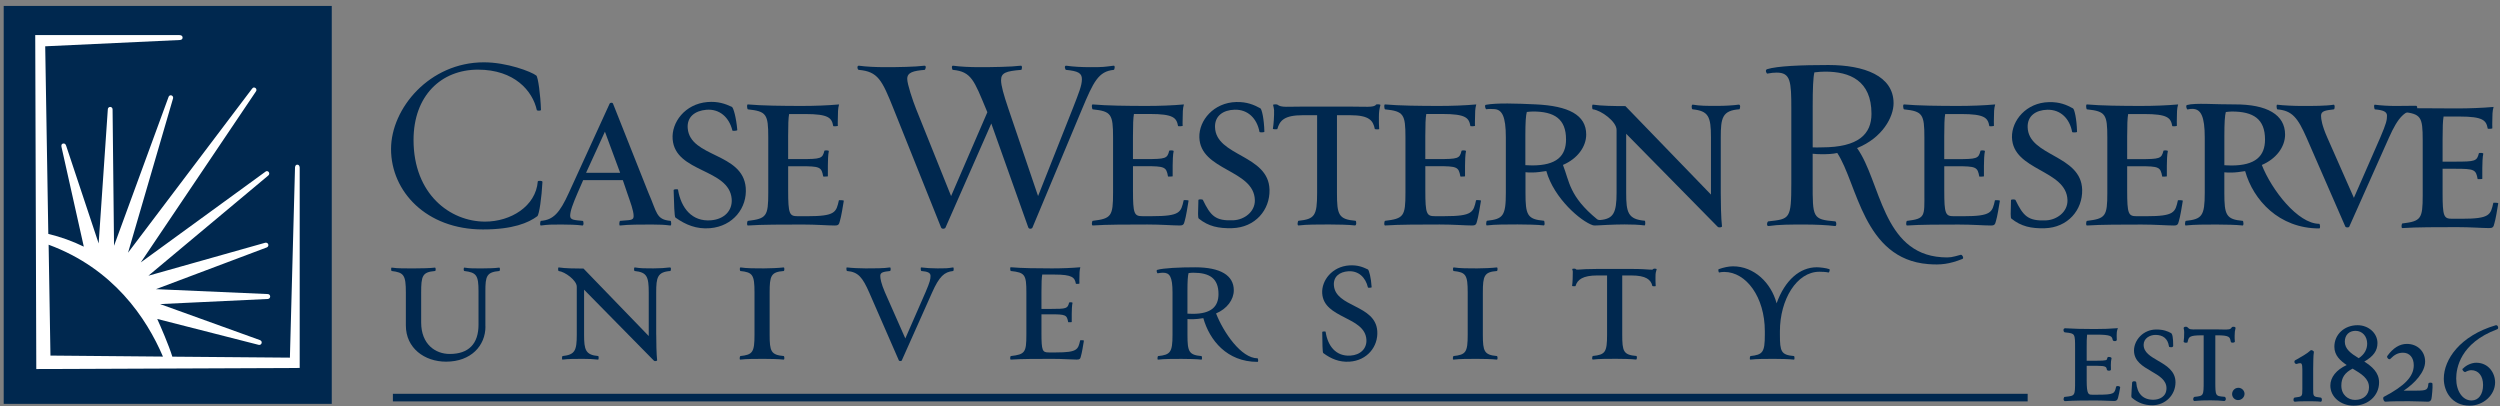 <?xml version="1.0" encoding="UTF-8" standalone="no"?>
<!-- Created with Inkscape (http://www.inkscape.org/) -->

<svg
   xmlns:dc="http://purl.org/dc/elements/1.1/"
   xmlns:cc="http://creativecommons.org/ns#"
   xmlns:rdf="http://www.w3.org/1999/02/22-rdf-syntax-ns#"
   xmlns:svg="http://www.w3.org/2000/svg"
   xmlns="http://www.w3.org/2000/svg"
   xmlns:xlink="http://www.w3.org/1999/xlink"
   xmlns:sodipodi="http://sodipodi.sourceforge.net/DTD/sodipodi-0.dtd"
   xmlns:inkscape="http://www.inkscape.org/namespaces/inkscape"
   width="356.964"
   height="58.036"
   viewBox="0 0 94.447 15.355"
   version="1.1"
   id="svg8"
   inkscape:version="0.92.3 (2405546, 2018-03-11)"
   sodipodi:docname="case.svg">
  <rect x="0" y="0" width="94.447" height="15.355" fill="#808080" stroke="none"/>
  <defs
     id="defs2">
    <g
       id="g4043">
      <symbol
         id="glyph0-0"
         overflow="visible"
         style="overflow:visible">
        <path
           id="path3713"
           d=""
           style="stroke:none"
           inkscape:connector-curvature="0" />
      </symbol>
      <symbol
         id="glyph0-1"
         overflow="visible"
         style="overflow:visible">
        <path
           id="path3716"
           d="m 57.688,54.484 c 31.688,0 48.328,-12.766 48.328,-37.391 0,-25.75 -12.766,-30.547 -41.031,-30.547 -27.594,0 -29.422,-1.141 -29.422,-12.312 0,-2.969 5.25,-15.953 5.25,-15.953 2.734,0.453 9.578,0.906 11.406,0.906 25.531,0 40.344,-11.859 40.344,-37.391 0,-14.141 -4.781,-22.578 -10.484,-27.813 H 107.844 V -114 l -34.656,0.688 c 0,0 -7.75,-2.969 -20.062,-2.969 -23.031,0 -38.078,15.047 -38.078,38.078 0,19.828 9.125,29.406 19.609,34.422 0,0 -6.844,14.594 -6.844,18.016 0,7.062 1.375,12.547 5.016,14.828 -10.031,7.516 -19.375,15.047 -19.375,29.172 0,26.453 13.672,36.25 44.234,36.25 z M 64.531,-6.156 c 23.016,0 33.047,2.734 33.047,23.25 0,19.609 -13.672,30.109 -39.672,30.109 -24.625,0 -36.25,-7.531 -36.25,-29.188 0,-10.953 6.156,-16.188 17.109,-24.859 0,0 16.406,0.688 25.766,0.688 z m -12.312,-41.953 c -19.609,0 -28.969,-10.484 -28.969,-30.094 0,-18.922 10.719,-30.781 29.641,-30.781 20.75,0 31.234,10.031 31.234,30.781 0,20.969 -10.938,30.094 -31.906,30.094 z m 0,0"
           style="stroke:none"
           inkscape:connector-curvature="0" />
      </symbol>
      <symbol
         id="glyph0-2"
         overflow="visible"
         style="overflow:visible">
        <path
           id="path3719"
           d="m 60.422,-116.047 c -33.75,0 -45.609,16.641 -45.609,56.531 0,43.562 9.812,61.562 45.609,61.562 35.344,0 44.688,-20.75 44.688,-61.094 0,-39.219 -13.906,-57 -44.688,-57 z m 0,110.797 C 29.188,-5.25 23.25,-22.578 23.25,-59.516 23.25,-95.531 33.062,-108.75 60.422,-108.75 c 25.312,0 36.25,15.5 36.25,49.703 0,33.969 -5.016,53.797 -36.25,53.797 z m 0,0"
           style="stroke:none"
           inkscape:connector-curvature="0" />
      </symbol>
      <symbol
         id="glyph1-0"
         overflow="visible"
         style="overflow:visible">
        <path
           id="path3722"
           d=""
           style="stroke:none"
           inkscape:connector-curvature="0" />
      </symbol>
      <symbol
         id="glyph1-1"
         overflow="visible"
         style="overflow:visible">
        <path
           id="path3725"
           d="m 9.656,-13.375 v -1.594 H 4.922 v -4.734 H 3.125 v 4.734 H 0.938 V -13.375 H 3.125 v 8.281 c 0,4.016 1.141,5.422 4.016,5.422 C 8.188,0.328 9.938,0.062 9.938,0.062 l -0.125,-1.531 c 0,0 -1.688,0.156 -2.516,0.156 -2.016,0 -2.375,-1.203 -2.375,-4.719 V -13.375 Z m 0,0"
           style="stroke:none"
           inkscape:connector-curvature="0" />
      </symbol>
      <symbol
         id="glyph1-2"
         overflow="visible"
         style="overflow:visible">
        <path
           id="path3728"
           d="m 4.594,0 v -12.625 c 0,0 2.359,-1.031 4.375,-1.031 2.906,0 3.391,1.812 3.391,5.891 V 0 h 1.797 v -7.797 c 0,-5.281 -0.922,-7.469 -4.969,-7.469 -2.078,0 -4.594,1.047 -4.594,1.047 v -7.438 H 2.812 V 0 Z m 0,0"
           style="stroke:none"
           inkscape:connector-curvature="0" />
      </symbol>
      <symbol
         id="glyph1-3"
         overflow="visible"
         style="overflow:visible">
        <path
           id="path3731"
           d="M 7.625,-1.312 C 4.5,-1.312 3.594,-3.719 3.562,-6.75 H 13.5 l 0.062,-1.438 c 0,-4.922 -2.109,-7.078 -5.766,-7.078 -3.656,0 -6.062,2.359 -6.062,7.828 0,4.703 1.469,7.734 5.797,7.734 2.406,0 5.484,-0.422 5.484,-0.422 l -0.062,-1.469 c 0,0 -3.203,0.281 -5.328,0.281 z M 3.562,-8.219 c 0,-3.906 1.75,-5.484 4.234,-5.484 2.609,0 3.969,1.516 3.969,5.484 z m 0,0"
           style="stroke:none"
           inkscape:connector-curvature="0" />
      </symbol>
      <symbol
         id="glyph1-4"
         overflow="visible"
         style="overflow:visible">
        <path
           id="path3734"
           d=""
           style="stroke:none"
           inkscape:connector-curvature="0" />
      </symbol>
      <symbol
         id="glyph1-5"
         overflow="visible"
         style="overflow:visible">
        <path
           id="path3737"
           d="m 12.188,-14.797 c 0,0 -2.922,-0.469 -5.203,-0.469 -2.547,0 -5.125,1.047 -5.125,4.219 0,2.766 1.625,3.516 5.047,4.109 3.172,0.547 3.953,0.938 3.953,2.672 0,2.344 -1.375,2.969 -3.953,2.969 -1.531,0 -4.781,-0.5 -4.781,-0.5 l -0.109,1.562 c 0,0 3.203,0.531 5.031,0.531 3.422,0 5.641,-1.141 5.641,-4.641 0,-2.859 -1.375,-3.609 -5.25,-4.234 -3.062,-0.484 -3.75,-1.078 -3.75,-2.516 0,-1.984 1.562,-2.594 3.391,-2.594 1.891,0 5.047,0.453 5.047,0.453 z m 0,0"
           style="stroke:none"
           inkscape:connector-curvature="0" />
      </symbol>
      <symbol
         id="glyph1-6"
         overflow="visible"
         style="overflow:visible">
        <path
           id="path3740"
           d="M 2.766,0 H 4.562 v -11.219 c 0,0 2.578,-1.688 5.25,-2.25 v -1.828 c -2.859,0.594 -5.25,2.422 -5.25,2.422 V -15 H 2.766 Z m 0,0"
           style="stroke:none"
           inkscape:connector-curvature="0" />
      </symbol>
      <symbol
         id="glyph1-7"
         overflow="visible"
         style="overflow:visible">
        <path
           id="path3743"
           d="m 7.953,-15.266 c -4.656,0 -6.188,2.516 -6.188,7.531 0,5.359 1.359,8.031 6.188,8.031 4.797,0 6.094,-2.938 6.094,-8 0,-4.953 -1.75,-7.562 -6.094,-7.562 z m 0,13.969 c -3.641,0 -4.359,-2.188 -4.359,-6.438 0,-4.172 1.094,-5.953 4.359,-5.953 3.062,0 4.234,1.984 4.234,5.984 0,3.984 -0.609,6.406 -4.234,6.406 z m 0,0"
           style="stroke:none"
           inkscape:connector-curvature="0" />
      </symbol>
      <symbol
         id="glyph1-8"
         overflow="visible"
         style="overflow:visible">
        <path
           id="path3746"
           d="m 4.828,0 v -12.391 c 0,0 2.125,-1.266 4.375,-1.266 2.922,0 3.391,1.812 3.391,5.891 V 0 h 1.812 v -7.797 c 0,-5.281 -0.938,-7.469 -4.984,-7.469 -2.281,0 -4.594,1.344 -4.594,1.344 V -15 H 3.031 V 0 Z m 0,0"
           style="stroke:none"
           inkscape:connector-curvature="0" />
      </symbol>
      <symbol
         id="glyph1-9"
         overflow="visible"
         style="overflow:visible">
        <path
           id="path3749"
           d="m 7.766,7.172 c 4.031,0 6.516,-1.625 6.516,-5.016 0,-3.391 -1.734,-4.141 -5.672,-4.141 -3.359,0 -3.562,-0.172 -3.562,-1.469 0,-0.391 0.562,-1.859 0.562,-1.859 0.359,0.062 1.141,0.125 1.406,0.125 3.484,0 5.531,-1.531 5.531,-5.016 C 12.547,-11.812 12,-12.812 11.375,-13.406 h 3.031 V -15 l -4.594,0.094 c 0,0 -1.234,-0.391 -2.703,-0.391 -3.062,0 -5.281,1.859 -5.281,5.094 0,2.547 1.141,3.812 2.469,4.469 0,0 -1,1.891 -1,2.406 0,0.922 0.25,1.672 0.781,2.016 C 2.703,-0.266 1.625,0.75 1.625,2.484 c 0,3.453 2.094,4.688 6.141,4.688 z m 0.719,-7.594 c 2.734,0 3.938,0.328 3.938,2.641 0,2.188 -1.625,3.359 -4.625,3.359 -2.875,0 -4.375,-0.875 -4.375,-3.203 0,-1.297 0.688,-1.922 1.891,-2.922 0,0 2.031,0.125 3.172,0.125 z M 7.016,-6.719 c -2.281,0 -3.391,-1.234 -3.391,-3.484 0,-2.219 1.234,-3.531 3.453,-3.531 2.438,0 3.625,1.141 3.625,3.531 0,2.438 -1.281,3.484 -3.688,3.484 z m 0,0"
           style="stroke:none"
           inkscape:connector-curvature="0" />
      </symbol>
      <symbol
         id="glyph1-10"
         overflow="visible"
         style="overflow:visible">
        <path
           id="path3752"
           d="M 2.641,0 H 4.438 V -21.656 H 2.641 Z m 0,0"
           style="stroke:none"
           inkscape:connector-curvature="0" />
      </symbol>
      <symbol
         id="glyph1-11"
         overflow="visible"
         style="overflow:visible">
        <path
           id="path3755"
           d="M 2.516,0 H 4.312 V -15 H 2.516 Z m 0,-18.688 H 4.312 v -2.25 H 2.516 Z m 0,0"
           style="stroke:none"
           inkscape:connector-curvature="0" />
      </symbol>
      <symbol
         id="glyph1-12"
         overflow="visible"
         style="overflow:visible">
        <path
           id="path3758"
           d="m 4.828,0 v -7.109 l 2.312,-0.094 L 11.906,0 h 2.047 l -5.25,-8.125 5.219,-6.875 H 11.844 L 7.109,-8.938 4.828,-8.875 V -21.656 H 3.031 V 0 Z m 0,0"
           style="stroke:none"
           inkscape:connector-curvature="0" />
      </symbol>
      <symbol
         id="glyph1-13"
         overflow="visible"
         style="overflow:visible">
        <path
           id="path3761"
           d="m 12.125,-15 v 12.422 c 0,0 -2.109,1.266 -4.141,1.266 -2.891,0 -3.391,-1.625 -3.391,-5.922 V -15 H 2.797 v 7.828 c 0,5.406 0.984,7.469 4.969,7.469 2.078,0 4.359,-1.344 4.359,-1.344 V 0 h 1.797 v -15 z m 0,0"
           style="stroke:none"
           inkscape:connector-curvature="0" />
      </symbol>
      <symbol
         id="glyph1-14"
         overflow="visible"
         style="overflow:visible">
        <path
           id="path3764"
           d="m 9.234,-15.266 c -2.328,0 -4.406,0.984 -4.406,0.984 v -7.375 H 3.031 V 0 c 0,0 2.672,0.297 4.562,0.297 5.422,0 6.953,-3.094 6.953,-8.062 0,-4.5 -1.281,-7.5 -5.312,-7.5 z M 7.562,-1.297 c -0.906,0 -2.734,-0.141 -2.734,-0.141 V -12.75 c 0,0 1.953,-0.906 4.297,-0.906 2.844,0 3.562,2.562 3.562,5.922 0,3.562 -0.719,6.438 -5.125,6.438 z m 0,0"
           style="stroke:none"
           inkscape:connector-curvature="0" />
      </symbol>
      <symbol
         id="glyph1-15"
         overflow="visible"
         style="overflow:visible">
        <path
           id="path3767"
           d="m 12.781,-10.469 c 0,-3.297 -1.469,-4.797 -4.562,-4.797 -2.344,0 -5.672,0.531 -5.672,0.531 l 0.094,1.562 c 0,0 3.172,-0.422 5.516,-0.422 1.859,0 2.828,0.906 2.828,3.094 v 1.375 l -4.719,0.453 c -2.906,0.297 -4.469,1.734 -4.469,4.438 0,2.734 1.75,4.531 4.141,4.531 2.859,0 5.406,-1.234 5.406,-1.234 0.781,0.844 1.766,1.203 3.297,1.203 l 0.125,-1.562 c -1,-0.109 -1.656,-0.438 -1.984,-1.344 z m -1.797,2.812 v 5.375 c 0,0 -2.312,1.016 -4.859,1.016 -1.469,0 -2.5,-1.312 -2.5,-3 0,-1.609 0.875,-2.812 2.859,-3 z m 0,0"
           style="stroke:none"
           inkscape:connector-curvature="0" />
      </symbol>
      <symbol
         id="glyph1-16"
         overflow="visible"
         style="overflow:visible">
        <path
           id="path3770"
           d="m 13.375,-21.656 h -1.797 v 6.75 c -0.531,-0.094 -2.125,-0.359 -3.484,-0.359 -4.406,0 -6.234,2.719 -6.234,7.891 0,4.672 1.438,7.672 5.25,7.672 2.188,0 4.469,-1.25 4.469,-1.25 V 0 H 13.375 Z M 7.266,-1.312 c -2.578,0 -3.578,-2.406 -3.578,-6 0,-4.094 1.203,-6.375 4.5,-6.375 1.203,0 2.828,0.219 3.391,0.312 v 10.859 c 0,0 -2.344,1.203 -4.312,1.203 z m 0,0"
           style="stroke:none"
           inkscape:connector-curvature="0" />
      </symbol>
      <symbol
         id="glyph2-0"
         overflow="visible"
         style="overflow:visible">
        <path
           id="path3773"
           d=""
           style="stroke:none"
           inkscape:connector-curvature="0" />
      </symbol>
      <symbol
         id="glyph2-1"
         overflow="visible"
         style="overflow:visible">
        <path
           id="path3776"
           d="m 4.359,-0.594 c 0,0 -1,0.156 -1.562,0.156 -1.484,0 -1.703,-1.016 -1.703,-2.672 0,-1.688 0.219,-2.734 1.703,-2.734 0.641,0 1.562,0.172 1.562,0.172 L 4.406,-6.188 c 0,0 -0.844,-0.172 -1.656,-0.172 -1.844,0 -2.234,1.25 -2.234,3.25 0,1.969 0.391,3.203 2.234,3.203 0.688,0 1.641,-0.188 1.641,-0.188 z m 0,0"
           style="stroke:none"
           inkscape:connector-curvature="0" />
      </symbol>
      <symbol
         id="glyph2-2"
         overflow="visible"
         style="overflow:visible">
        <path
           id="path3779"
           d="m 3.828,-3.141 c 0,-0.984 -0.438,-1.438 -1.359,-1.438 -0.703,0 -1.703,0.156 -1.703,0.156 l 0.031,0.469 c 0,0 0.953,-0.125 1.656,-0.125 0.547,0 0.844,0.266 0.844,0.922 v 0.422 L 1.875,-2.594 c -0.859,0.078 -1.328,0.516 -1.328,1.328 0,0.812 0.516,1.359 1.234,1.359 0.859,0 1.625,-0.375 1.625,-0.375 0.234,0.25 0.531,0.359 0.984,0.359 l 0.031,-0.469 C 4.125,-0.422 3.938,-0.516 3.828,-0.797 Z m -0.531,0.844 V -0.688 c 0,0 -0.703,0.312 -1.453,0.312 -0.453,0 -0.75,-0.406 -0.75,-0.906 0,-0.484 0.25,-0.844 0.844,-0.891 z m 0,0"
           style="stroke:none"
           inkscape:connector-curvature="0" />
      </symbol>
      <symbol
         id="glyph2-3"
         overflow="visible"
         style="overflow:visible">
        <path
           id="path3782"
           d="m 3.656,-4.438 c 0,0 -0.875,-0.141 -1.562,-0.141 -0.766,0 -1.531,0.312 -1.531,1.266 0,0.828 0.484,1.047 1.5,1.234 0.969,0.156 1.203,0.281 1.203,0.797 0,0.703 -0.422,0.891 -1.203,0.891 -0.453,0 -1.422,-0.156 -1.422,-0.156 l -0.031,0.469 c 0,0 0.953,0.172 1.5,0.172 1.031,0 1.703,-0.344 1.703,-1.406 0,-0.844 -0.422,-1.078 -1.578,-1.266 -0.922,-0.141 -1.125,-0.312 -1.125,-0.75 0,-0.594 0.469,-0.781 1.016,-0.781 0.562,0 1.516,0.141 1.516,0.141 z m 0,0"
           style="stroke:none"
           inkscape:connector-curvature="0" />
      </symbol>
      <symbol
         id="glyph2-4"
         overflow="visible"
         style="overflow:visible">
        <path
           id="path3785"
           d="m 2.281,-0.391 c -0.938,0 -1.203,-0.719 -1.203,-1.641 h 2.969 L 4.062,-2.453 c 0,-1.484 -0.625,-2.125 -1.719,-2.125 -1.109,0 -1.828,0.703 -1.828,2.344 0,1.422 0.453,2.328 1.75,2.328 0.719,0 1.641,-0.125 1.641,-0.125 L 3.891,-0.484 c 0,0 -0.969,0.094 -1.609,0.094 z M 1.078,-2.469 c 0,-1.172 0.516,-1.641 1.266,-1.641 0.781,0 1.188,0.453 1.188,1.641 z m 0,0"
           style="stroke:none"
           inkscape:connector-curvature="0" />
      </symbol>
      <symbol
         id="glyph2-5"
         overflow="visible"
         style="overflow:visible">
        <path
           id="path3788"
           d=""
           style="stroke:none"
           inkscape:connector-curvature="0" />
      </symbol>
      <symbol
         id="glyph2-6"
         overflow="visible"
         style="overflow:visible">
        <path
           id="path3791"
           d="M 0.406,-6.266 1.719,0 H 2.859 L 4,-5.453 5.188,0 h 1.125 L 7.594,-6.266 H 7.031 L 5.891,-0.5 H 5.594 L 4.312,-6.188 H 3.688 L 2.438,-0.5 H 2.156 l -1.188,-5.766 z m 0,0"
           style="stroke:none"
           inkscape:connector-curvature="0" />
      </symbol>
      <symbol
         id="glyph2-7"
         overflow="visible"
         style="overflow:visible">
        <path
           id="path3794"
           d="m 2.891,-4.016 v -0.469 H 1.469 V -5.906 H 0.938 v 1.422 H 0.281 v 0.469 H 0.938 v 2.484 c 0,1.203 0.344,1.625 1.203,1.625 0.312,0 0.844,-0.078 0.844,-0.078 L 2.938,-0.438 c 0,0 -0.5,0.047 -0.75,0.047 -0.609,0 -0.719,-0.359 -0.719,-1.422 v -2.203 z m 0,0"
           style="stroke:none"
           inkscape:connector-curvature="0" />
      </symbol>
      <symbol
         id="glyph2-8"
         overflow="visible"
         style="overflow:visible">
        <path
           id="path3797"
           d="M 0.828,0 H 1.375 v -3.359 c 0,0 0.766,-0.516 1.562,-0.688 V -4.594 C 2.094,-4.406 1.375,-3.859 1.375,-3.859 V -4.5 H 0.828 Z m 0,0"
           style="stroke:none"
           inkscape:connector-curvature="0" />
      </symbol>
      <symbol
         id="glyph2-9"
         overflow="visible"
         style="overflow:visible">
        <path
           id="path3800"
           d="m 1.453,0 v -3.719 c 0,0 0.641,-0.375 1.312,-0.375 0.875,0 1.016,0.531 1.016,1.766 V 0 H 4.312 v -2.344 c 0,-1.578 -0.266,-2.234 -1.484,-2.234 -0.688,0 -1.375,0.406 -1.375,0.406 V -4.5 H 0.906 V 0 Z m 0,0"
           style="stroke:none"
           inkscape:connector-curvature="0" />
      </symbol>
      <symbol
         id="glyph2-10"
         overflow="visible"
         style="overflow:visible">
        <path
           id="path3803"
           d="M 3.281,-2.469 4.5,0 H 5.109 L 3.828,-2.578 C 4.703,-2.812 5.031,-3.5 5.031,-4.406 c 0,-1.25 -0.656,-1.859 -1.938,-1.859 H 0.906 V 0 h 0.547 v -2.469 z m 1.188,-1.938 c 0,0.797 -0.359,1.438 -1.375,1.438 H 1.453 V -5.766 H 3.094 c 0.906,0 1.375,0.484 1.375,1.359 z m 0,0"
           style="stroke:none"
           inkscape:connector-curvature="0" />
      </symbol>
      <symbol
         id="glyph2-11"
         overflow="visible"
         style="overflow:visible">
        <path
           id="path3806"
           d="M 0.297,-4.5 1.578,0 h 1.156 L 4.031,-4.5 H 3.484 l -1.156,4.047 H 2 L 0.859,-4.5 Z m 0,0"
           style="stroke:none"
           inkscape:connector-curvature="0" />
      </symbol>
      <symbol
         id="glyph2-12"
         overflow="visible"
         style="overflow:visible">
        <path
           id="path3809"
           d="M 1.328,-1.844 V -6.266 H 0.781 v 4.422 c 0,1.328 0.734,1.922 2.078,1.922 1.422,0 2.156,-0.594 2.156,-1.922 V -6.266 H 4.469 v 4.422 c 0,0.969 -0.578,1.406 -1.609,1.406 -0.969,0 -1.531,-0.438 -1.531,-1.406 z m 0,0"
           style="stroke:none"
           inkscape:connector-curvature="0" />
      </symbol>
      <symbol
         id="glyph2-13"
         overflow="visible"
         style="overflow:visible">
        <path
           id="path3812"
           d="M 0.75,0 H 1.297 V -4.5 H 0.75 Z m 0,-5.609 H 1.297 V -6.281 H 0.75 Z m 0,0"
           style="stroke:none"
           inkscape:connector-curvature="0" />
      </symbol>
      <symbol
         id="glyph2-14"
         overflow="visible"
         style="overflow:visible">
        <path
           id="path3815"
           d="M 0.281,-4.5 1.578,0 H 2.188 L 1.578,2.031 H 2.125 L 4.047,-4.5 h -0.562 l -1.156,4 H 2 l -1.156,-4 z m 0,0"
           style="stroke:none"
           inkscape:connector-curvature="0" />
      </symbol>
      <symbol
         id="glyph2-15"
         overflow="visible"
         style="overflow:visible">
        <path
           id="path3818"
           d="m 0.406,-4.688 h 0.5 l 0.453,-1.906 h -0.562 z m 0,0"
           style="stroke:none"
           inkscape:connector-curvature="0" />
      </symbol>
      <symbol
         id="glyph2-16"
         overflow="visible"
         style="overflow:visible">
        <path
           id="path3821"
           d="M 0.312,-4.5 1.406,0 h 1 l 1,-3.703 L 4.391,0 H 5.406 L 6.516,-4.5 H 5.969 L 5,-0.484 H 4.781 L 3.703,-4.406 H 3.125 L 2.031,-0.484 H 1.828 L 0.859,-4.5 Z m 0,0"
           style="stroke:none"
           inkscape:connector-curvature="0" />
      </symbol>
      <symbol
         id="glyph2-17"
         overflow="visible"
         style="overflow:visible">
        <path
           id="path3824"
           d="m 0.797,0 h 0.531 v -6.5 h -0.531 z m 0,0"
           style="stroke:none"
           inkscape:connector-curvature="0" />
      </symbol>
      <symbol
         id="glyph2-18"
         overflow="visible"
         style="overflow:visible">
        <path
           id="path3827"
           d="m 2.391,-4.578 c -1.406,0 -1.859,0.75 -1.859,2.25 0,1.609 0.406,2.422 1.859,2.422 1.438,0 1.828,-0.891 1.828,-2.406 0,-1.484 -0.531,-2.266 -1.828,-2.266 z m 0,4.188 c -1.094,0 -1.312,-0.656 -1.312,-1.938 0,-1.25 0.328,-1.781 1.312,-1.781 0.906,0 1.266,0.594 1.266,1.797 0,1.203 -0.188,1.922 -1.266,1.922 z m 0,0"
           style="stroke:none"
           inkscape:connector-curvature="0" />
      </symbol>
      <symbol
         id="glyph2-19"
         overflow="visible"
         style="overflow:visible">
        <path
           id="path3830"
           d="m 2.328,2.156 c 1.203,0 1.953,-0.484 1.953,-1.516 0,-1.016 -0.516,-1.234 -1.703,-1.234 -1,0 -1.062,-0.047 -1.062,-0.438 0,-0.125 0.172,-0.562 0.172,-0.562 0.109,0.016 0.344,0.031 0.422,0.031 1.047,0 1.656,-0.453 1.656,-1.5 0,-0.484 -0.172,-0.781 -0.359,-0.953 H 4.312 V -4.5 l -1.375,0.031 c 0,0 -0.359,-0.125 -0.797,-0.125 -0.922,0 -1.594,0.562 -1.594,1.531 0,0.766 0.344,1.141 0.734,1.344 0,0 -0.297,0.562 -0.297,0.719 0,0.281 0.078,0.5 0.234,0.609 C 0.812,-0.078 0.484,0.219 0.484,0.75 c 0,1.031 0.625,1.406 1.844,1.406 z M 2.547,-0.125 c 0.812,0 1.172,0.094 1.172,0.797 0,0.656 -0.484,1 -1.375,1 -0.875,0 -1.312,-0.266 -1.312,-0.953 0,-0.391 0.203,-0.578 0.562,-0.875 0,0 0.609,0.031 0.953,0.031 z m -0.438,-1.891 c -0.688,0 -1.016,-0.375 -1.016,-1.047 0,-0.656 0.359,-1.062 1.031,-1.062 0.734,0 1.094,0.344 1.094,1.062 0,0.734 -0.391,1.047 -1.109,1.047 z m 0,0"
           style="stroke:none"
           inkscape:connector-curvature="0" />
      </symbol>
      <symbol
         id="glyph2-20"
         overflow="visible"
         style="overflow:visible">
        <path
           id="path3833"
           d="m 0.312,1.109 h 0.5 l 0.484,-2 h -0.594 z m 0,0"
           style="stroke:none"
           inkscape:connector-curvature="0" />
      </symbol>
      <symbol
         id="glyph2-21"
         overflow="visible"
         style="overflow:visible">
        <path
           id="path3836"
           d="m 2.406,-4.578 c -1.312,0 -1.844,0.688 -1.844,2.25 0,1.688 0.406,2.422 1.844,2.422 0.422,0 1.109,-0.109 1.109,-0.109 l -0.031,-0.469 c 0,0 -0.641,0.078 -0.984,0.078 -1.141,0 -1.391,-0.625 -1.391,-1.922 0,-1.219 0.344,-1.766 1.391,-1.766 C 2.828,-4.094 3.469,-4 3.469,-4 L 3.5,-4.484 c 0,0 -0.656,-0.094 -1.094,-0.094 z m 0,0"
           style="stroke:none"
           inkscape:connector-curvature="0" />
      </symbol>
      <symbol
         id="glyph2-22"
         overflow="visible"
         style="overflow:visible">
        <path
           id="path3839"
           d="M 4.016,-6.5 H 3.469 v 2.031 C 3.312,-4.5 2.828,-4.578 2.438,-4.578 c -1.328,0 -1.875,0.812 -1.875,2.359 0,1.406 0.422,2.312 1.578,2.312 0.656,0 1.328,-0.375 1.328,-0.375 V 0 h 0.547 z m -1.844,6.109 c -0.766,0 -1.062,-0.719 -1.062,-1.812 0,-1.219 0.359,-1.906 1.344,-1.906 0.359,0 0.844,0.062 1.016,0.094 V -0.75 c 0,0 -0.703,0.359 -1.297,0.359 z m 0,0"
           style="stroke:none"
           inkscape:connector-curvature="0" />
      </symbol>
      <symbol
         id="glyph2-23"
         overflow="visible"
         style="overflow:visible">
        <path
           id="path3842"
           d="M 4.281,0 V -0.516 H 1.203 l 1.75,-1.75 c 0.641,-0.656 1.156,-1.25 1.156,-2.203 0,-1.125 -0.703,-1.562 -1.828,-1.562 -0.781,0 -1.766,0.234 -1.766,0.234 l 0.047,0.5 c 0,0 1.016,-0.219 1.625,-0.219 0.844,0 1.344,0.297 1.344,1.094 0,0.734 -0.453,1.266 -1.172,1.984 L 0.484,-0.5 V 0 Z m 0,0"
           style="stroke:none"
           inkscape:connector-curvature="0" />
      </symbol>
      <symbol
         id="glyph2-24"
         overflow="visible"
         style="overflow:visible">
        <path
           id="path3845"
           d="m 2.375,-6.031 c -1.25,0 -2.094,0.656 -2.094,3.172 0,2.312 0.859,2.953 2.109,2.953 1.234,0 2.094,-0.641 2.094,-2.953 0,-2.5 -0.812,-3.172 -2.109,-3.172 z m 0,0.516 c 1.016,0 1.516,0.562 1.516,2.656 0,1.969 -0.562,2.438 -1.5,2.438 -0.938,0 -1.531,-0.469 -1.531,-2.438 0,-2.125 0.531,-2.656 1.516,-2.656 z m 0,0"
           style="stroke:none"
           inkscape:connector-curvature="0" />
      </symbol>
      <symbol
         id="glyph2-25"
         overflow="visible"
         style="overflow:visible">
        <path
           id="path3848"
           d="m 0.516,-5.422 h 2.969 v 0.281 L 1.25,-0.078 1.781,0.094 4.062,-5.078 V -5.938 H 0.516 Z m 0,0"
           style="stroke:none"
           inkscape:connector-curvature="0" />
      </symbol>
      <symbol
         id="glyph2-26"
         overflow="visible"
         style="overflow:visible">
        <path
           id="path3851"
           d="m 1.516,0 v -3.703 c 0,0 0.625,-0.391 1.234,-0.391 0.812,0 1.016,0.516 1.016,1.766 V 0 H 4.312 v -2.344 c 0,-0.594 -0.078,-1.109 -0.172,-1.359 0,0 0.734,-0.391 1.344,-0.391 0.875,0 1.016,0.531 1.016,1.781 V 0 H 7.031 V -2.344 C 7.031,-3.938 6.75,-4.578 5.547,-4.578 4.891,-4.578 3.938,-4.125 3.938,-4.125 3.703,-4.406 3.422,-4.578 2.812,-4.578 c -0.609,0 -1.297,0.406 -1.297,0.406 V -4.5 H 0.984 V 0 Z m 0,0"
           style="stroke:none"
           inkscape:connector-curvature="0" />
      </symbol>
      <symbol
         id="glyph2-27"
         overflow="visible"
         style="overflow:visible">
        <path
           id="path3854"
           d="m 0.906,2.031 h 0.547 v -2.047 c 0.156,0.047 0.547,0.109 1,0.109 1.359,0 1.922,-0.75 1.922,-2.391 0,-1.438 -0.484,-2.281 -1.578,-2.281 -0.734,0 -1.344,0.406 -1.344,0.406 V -4.5 H 0.906 Z m 1.828,-6.125 c 0.719,0 1.094,0.641 1.094,1.766 0,1.312 -0.359,1.938 -1.406,1.938 -0.438,0 -0.828,-0.062 -0.969,-0.094 v -3.219 c 0,0 0.625,-0.391 1.281,-0.391 z m 0,0"
           style="stroke:none"
           inkscape:connector-curvature="0" />
      </symbol>
      <symbol
         id="glyph2-28"
         overflow="visible"
         style="overflow:visible">
        <path
           id="path3857"
           d="M 1.391,-4.016 H 2.75 V -4.5 H 1.391 v -0.453 c 0,-0.844 0.188,-1.156 0.734,-1.156 0.266,0 0.719,0.031 0.719,0.031 V -6.531 c 0,0 -0.484,-0.062 -0.797,-0.062 -0.844,0 -1.188,0.422 -1.188,1.641 V -4.5 H 0.281 v 0.484 H 0.859 V 0 h 0.531 z m 0,0"
           style="stroke:none"
           inkscape:connector-curvature="0" />
      </symbol>
      <symbol
         id="glyph2-29"
         overflow="visible"
         style="overflow:visible">
        <path
           id="path3860"
           d="m 1.375,0 v -3.781 c 0,0 0.719,-0.312 1.312,-0.312 0.875,0 1.016,0.531 1.016,1.766 V 0 H 4.25 v -2.344 c 0,-1.578 -0.281,-2.234 -1.5,-2.234 -0.609,0 -1.375,0.312 -1.375,0.312 V -6.5 H 0.844 V 0 Z m 0,0"
           style="stroke:none"
           inkscape:connector-curvature="0" />
      </symbol>
      <symbol
         id="glyph2-30"
         overflow="visible"
         style="overflow:visible">
        <path
           id="path3863"
           d="m 3.641,-4.5 v 3.719 c 0,0 -0.641,0.391 -1.25,0.391 C 1.531,-0.391 1.375,-0.875 1.375,-2.172 V -4.5 H 0.844 v 2.344 c 0,1.625 0.297,2.25 1.484,2.25 0.625,0 1.312,-0.406 1.312,-0.406 V 0 h 0.531 v -4.5 z m 0,0"
           style="stroke:none"
           inkscape:connector-curvature="0" />
      </symbol>
      <symbol
         id="glyph2-31"
         overflow="visible"
         style="overflow:visible">
        <path
           id="path3866"
           d="m 2.766,-4.578 c -0.703,0 -1.312,0.297 -1.312,0.297 V -6.5 H 0.906 V 0 c 0,0 0.797,0.094 1.375,0.094 1.625,0 2.078,-0.938 2.078,-2.422 0,-1.359 -0.375,-2.25 -1.594,-2.25 z m -0.5,4.188 C 2,-0.391 1.453,-0.438 1.453,-0.438 v -3.391 c 0,0 0.578,-0.266 1.281,-0.266 0.859,0 1.078,0.766 1.078,1.766 0,1.078 -0.219,1.938 -1.547,1.938 z m 0,0"
           style="stroke:none"
           inkscape:connector-curvature="0" />
      </symbol>
      <symbol
         id="glyph2-32"
         overflow="visible"
         style="overflow:visible">
        <path
           id="path3869"
           d="M 0.797,0 H 1.344 V -6.266 H 0.797 Z m 0,0"
           style="stroke:none"
           inkscape:connector-curvature="0" />
      </symbol>
      <symbol
         id="glyph2-33"
         overflow="visible"
         style="overflow:visible">
        <path
           id="path3872"
           d="M 0.078,-5.75 H 1.969 V 0 h 0.547 v -5.75 h 1.844 v -0.516 h -4.281 z m 0,0"
           style="stroke:none"
           inkscape:connector-curvature="0" />
      </symbol>
      <symbol
         id="glyph2-34"
         overflow="visible"
         style="overflow:visible">
        <path
           id="path3875"
           d="m 0.766,0 h 0.594 v -0.906 h -0.594 z m 0,0"
           style="stroke:none"
           inkscape:connector-curvature="0" />
      </symbol>
      <symbol
         id="glyph2-35"
         overflow="visible"
         style="overflow:visible">
        <path
           id="path3878"
           d="m 0.531,-4.016 h 2.625 l -2.625,3.531 L 0.547,0 H 3.781 V -0.484 H 1.172 L 3.781,-4.016 V -4.5 h -3.25 z m 0,0"
           style="stroke:none"
           inkscape:connector-curvature="0" />
      </symbol>
      <symbol
         id="glyph2-36"
         overflow="visible"
         style="overflow:visible">
        <path
           id="path3881"
           d="M 0.703,-4.703 0.969,-4.25 2.516,-5.312 V 0 H 3.062 V -5.938 H 2.531 Z m 0,0"
           style="stroke:none"
           inkscape:connector-curvature="0" />
      </symbol>
      <symbol
         id="glyph2-37"
         overflow="visible"
         style="overflow:visible">
        <path
           id="path3884"
           d="M 0.625,-2.172 H 3.328 V -2.688 H 0.625 Z m 0,0"
           style="stroke:none"
           inkscape:connector-curvature="0" />
      </symbol>
      <symbol
         id="glyph2-38"
         overflow="visible"
         style="overflow:visible">
        <path
           id="path3887"
           d="M 0.906,0 H 4.547 V -0.516 H 1.453 V -2.938 h 2.562 v -0.516 h -2.562 v -2.312 h 3.094 v -0.5 H 0.906 Z m 0,0"
           style="stroke:none"
           inkscape:connector-curvature="0" />
      </symbol>
      <symbol
         id="glyph2-39"
         overflow="visible"
         style="overflow:visible">
        <path
           id="path3890"
           d="M 0.312,-4.5 1.734,-2.25 0.328,0 h 0.594 L 2.062,-1.859 3.203,0 H 3.812 L 2.391,-2.25 3.812,-4.5 H 3.219 L 2.062,-2.641 0.906,-4.5 Z m 0,0"
           style="stroke:none"
           inkscape:connector-curvature="0" />
      </symbol>
      <symbol
         id="glyph2-40"
         overflow="visible"
         style="overflow:visible">
        <path
           id="path3893"
           d="m 0.609,-0.094 c 0,0 0.906,0.188 1.578,0.188 1.375,0 2.266,-0.734 2.266,-3.031 0,-2 -0.688,-3.094 -2.078,-3.094 -1.141,0 -2,0.719 -2,1.938 0,1.234 0.75,1.828 1.891,1.828 0.641,0 1.625,-0.344 1.625,-0.344 -0.016,1.5 -0.625,2.188 -1.703,2.188 -0.688,0 -1.5,-0.156 -1.5,-0.156 z M 2.312,-2.766 c -0.844,0 -1.359,-0.422 -1.359,-1.328 0,-0.906 0.594,-1.438 1.422,-1.438 1.047,0 1.5,0.953 1.516,2.438 0,0 -0.969,0.328 -1.578,0.328 z m 0,0"
           style="stroke:none"
           inkscape:connector-curvature="0" />
      </symbol>
      <symbol
         id="glyph3-0"
         overflow="visible"
         style="overflow:visible">
        <path
           id="path3896"
           d=""
           style="stroke:none"
           inkscape:connector-curvature="0" />
      </symbol>
      <symbol
         id="glyph3-1"
         overflow="visible"
         style="overflow:visible">
        <path
           id="path3899"
           d="M 0.078,-5.75 H 1.969 V 0 H 2.516 V -5.75 H 4.375 V -6.266 H 0.078 Z m 0,0"
           style="stroke:none"
           inkscape:connector-curvature="0" />
      </symbol>
      <symbol
         id="glyph3-2"
         overflow="visible"
         style="overflow:visible">
        <path
           id="path3902"
           d="m 1.375,0 v -3.781 c 0,0 0.719,-0.312 1.328,-0.312 0.875,0 1.016,0.531 1.016,1.766 V 0 h 0.547 v -2.344 c 0,-1.578 -0.281,-2.234 -1.5,-2.234 -0.625,0 -1.391,0.312 -1.391,0.312 V -6.5 H 0.844 V 0 Z m 0,0"
           style="stroke:none"
           inkscape:connector-curvature="0" />
      </symbol>
      <symbol
         id="glyph3-3"
         overflow="visible"
         style="overflow:visible">
        <path
           id="path3905"
           d="m 0.766,0 h 0.531 v -4.5 h -0.531 z m 0,-5.609 h 0.531 V -6.281 h -0.531 z m 0,0"
           style="stroke:none"
           inkscape:connector-curvature="0" />
      </symbol>
      <symbol
         id="glyph3-4"
         overflow="visible"
         style="overflow:visible">
        <path
           id="path3908"
           d="m 3.672,-4.438 c 0,0 -0.875,-0.141 -1.562,-0.141 -0.766,0 -1.547,0.312 -1.547,1.266 0,0.828 0.484,1.047 1.516,1.234 0.953,0.156 1.188,0.281 1.188,0.797 0,0.703 -0.406,0.891 -1.188,0.891 -0.469,0 -1.438,-0.156 -1.438,-0.156 l -0.031,0.469 c 0,0 0.969,0.172 1.516,0.172 1.031,0 1.688,-0.344 1.688,-1.406 0,-0.844 -0.406,-1.078 -1.578,-1.266 -0.922,-0.141 -1.125,-0.312 -1.125,-0.75 0,-0.594 0.469,-0.781 1.016,-0.781 0.578,0 1.531,0.141 1.531,0.141 z m 0,0"
           style="stroke:none"
           inkscape:connector-curvature="0" />
      </symbol>
      <symbol
         id="glyph3-5"
         overflow="visible"
         style="overflow:visible">
        <path
           id="path3911"
           d=""
           style="stroke:none"
           inkscape:connector-curvature="0" />
      </symbol>
      <symbol
         id="glyph3-6"
         overflow="visible"
         style="overflow:visible">
        <path
           id="path3914"
           d="M 0.828,0 H 1.375 v -3.359 c 0,0 0.781,-0.516 1.578,-0.688 V -4.594 C 2.094,-4.406 1.375,-3.859 1.375,-3.859 V -4.5 H 0.828 Z m 0,0"
           style="stroke:none"
           inkscape:connector-curvature="0" />
      </symbol>
      <symbol
         id="glyph3-7"
         overflow="visible"
         style="overflow:visible">
        <path
           id="path3917"
           d="m 2.297,-0.391 c -0.938,0 -1.219,-0.719 -1.219,-1.641 H 4.062 l 0.016,-0.422 c 0,-1.484 -0.625,-2.125 -1.734,-2.125 -1.094,0 -1.812,0.703 -1.812,2.344 0,1.422 0.438,2.328 1.734,2.328 0.719,0 1.656,-0.125 1.656,-0.125 L 3.906,-0.484 c 0,0 -0.969,0.094 -1.609,0.094 z M 1.078,-2.469 c 0,-1.172 0.516,-1.641 1.266,-1.641 0.797,0 1.203,0.453 1.203,1.641 z m 0,0"
           style="stroke:none"
           inkscape:connector-curvature="0" />
      </symbol>
      <symbol
         id="glyph3-8"
         overflow="visible"
         style="overflow:visible">
        <path
           id="path3920"
           d="m 0.906,2.031 h 0.547 v -2.047 c 0.156,0.047 0.547,0.109 1,0.109 1.375,0 1.938,-0.75 1.938,-2.391 0,-1.438 -0.484,-2.281 -1.594,-2.281 -0.719,0 -1.344,0.406 -1.344,0.406 V -4.5 H 0.906 Z M 2.75,-4.094 c 0.703,0 1.094,0.641 1.094,1.766 0,1.312 -0.359,1.938 -1.422,1.938 -0.438,0 -0.828,-0.062 -0.969,-0.094 v -3.219 c 0,0 0.641,-0.391 1.297,-0.391 z m 0,0"
           style="stroke:none"
           inkscape:connector-curvature="0" />
      </symbol>
      <symbol
         id="glyph3-9"
         overflow="visible"
         style="overflow:visible">
        <path
           id="path3923"
           d="m 1.453,0 v -3.719 c 0,0 0.641,-0.375 1.312,-0.375 0.891,0 1.031,0.531 1.031,1.766 V 0 h 0.531 v -2.344 c 0,-1.578 -0.266,-2.234 -1.5,-2.234 -0.672,0 -1.375,0.406 -1.375,0.406 V -4.5 H 0.906 V 0 Z m 0,0"
           style="stroke:none"
           inkscape:connector-curvature="0" />
      </symbol>
      <symbol
         id="glyph3-10"
         overflow="visible"
         style="overflow:visible">
        <path
           id="path3926"
           d="m 2.906,-4.016 v -0.469 H 1.484 V -5.906 H 0.938 v 1.422 H 0.281 v 0.469 H 0.938 v 2.484 c 0,1.203 0.344,1.625 1.219,1.625 0.312,0 0.828,-0.078 0.828,-0.078 L 2.953,-0.438 c 0,0 -0.5,0.047 -0.766,0.047 -0.594,0 -0.703,-0.359 -0.703,-1.422 v -2.203 z m 0,0"
           style="stroke:none"
           inkscape:connector-curvature="0" />
      </symbol>
      <symbol
         id="glyph3-11"
         overflow="visible"
         style="overflow:visible">
        <path
           id="path3929"
           d="m 3.844,-3.141 c 0,-0.984 -0.438,-1.438 -1.375,-1.438 -0.703,0 -1.703,0.156 -1.703,0.156 l 0.031,0.469 c 0,0 0.953,-0.125 1.656,-0.125 0.562,0 0.859,0.266 0.859,0.922 v 0.422 L 1.891,-2.594 c -0.875,0.078 -1.344,0.516 -1.344,1.328 0,0.812 0.516,1.359 1.234,1.359 0.859,0 1.625,-0.375 1.625,-0.375 0.25,0.25 0.547,0.359 1,0.359 l 0.031,-0.469 c -0.297,-0.031 -0.484,-0.125 -0.594,-0.406 z M 3.312,-2.297 V -0.688 c 0,0 -0.703,0.312 -1.469,0.312 -0.438,0 -0.75,-0.406 -0.75,-0.906 0,-0.484 0.266,-0.844 0.859,-0.891 z m 0,0"
           style="stroke:none"
           inkscape:connector-curvature="0" />
      </symbol>
      <symbol
         id="glyph3-12"
         overflow="visible"
         style="overflow:visible">
        <path
           id="path3932"
           d="m 2.391,-4.578 c -1.391,0 -1.859,0.75 -1.859,2.25 0,1.609 0.406,2.422 1.859,2.422 1.453,0 1.844,-0.891 1.844,-2.406 0,-1.484 -0.531,-2.266 -1.844,-2.266 z m 0,4.188 c -1.094,0 -1.312,-0.656 -1.312,-1.938 0,-1.25 0.328,-1.781 1.312,-1.781 0.922,0 1.281,0.594 1.281,1.797 0,1.203 -0.188,1.922 -1.281,1.922 z m 0,0"
           style="stroke:none"
           inkscape:connector-curvature="0" />
      </symbol>
      <symbol
         id="glyph3-13"
         overflow="visible"
         style="overflow:visible">
        <path
           id="path3935"
           d="M 1.406,-4.016 H 2.766 V -4.5 H 1.406 v -0.453 c 0,-0.844 0.188,-1.156 0.719,-1.156 0.266,0 0.734,0.031 0.734,0.031 V -6.531 c 0,0 -0.5,-0.062 -0.812,-0.062 -0.844,0 -1.188,0.422 -1.188,1.641 V -4.5 H 0.281 v 0.484 H 0.859 V 0 H 1.406 Z m 0,0"
           style="stroke:none"
           inkscape:connector-curvature="0" />
      </symbol>
      <symbol
         id="glyph3-14"
         overflow="visible"
         style="overflow:visible">
        <path
           id="path3938"
           d="M 0.797,0 H 1.344 V -6.5 H 0.797 Z m 0,0"
           style="stroke:none"
           inkscape:connector-curvature="0" />
      </symbol>
      <symbol
         id="glyph3-15"
         overflow="visible"
         style="overflow:visible">
        <path
           id="path3941"
           d="m 2.344,2.156 c 1.203,0 1.953,-0.484 1.953,-1.516 0,-1.016 -0.516,-1.234 -1.703,-1.234 -1.016,0 -1.078,-0.047 -1.078,-0.438 0,-0.125 0.172,-0.562 0.172,-0.562 0.109,0.016 0.344,0.031 0.422,0.031 1.047,0 1.672,-0.453 1.672,-1.5 0,-0.484 -0.172,-0.781 -0.359,-0.953 h 0.906 V -4.5 l -1.375,0.031 c 0,0 -0.375,-0.125 -0.812,-0.125 -0.922,0 -1.594,0.562 -1.594,1.531 0,0.766 0.344,1.141 0.75,1.344 C 1.297,-1.719 1,-1.156 1,-1 c 0,0.281 0.062,0.5 0.234,0.609 -0.422,0.312 -0.75,0.609 -0.75,1.141 0,1.031 0.641,1.406 1.859,1.406 z M 2.562,-0.125 c 0.812,0 1.172,0.094 1.172,0.797 0,0.656 -0.484,1 -1.391,1 -0.859,0 -1.312,-0.266 -1.312,-0.953 0,-0.391 0.203,-0.578 0.562,-0.875 0,0 0.625,0.031 0.969,0.031 z M 2.109,-2.016 c -0.688,0 -1.016,-0.375 -1.016,-1.047 0,-0.656 0.375,-1.062 1.031,-1.062 0.734,0 1.094,0.344 1.094,1.062 0,0.734 -0.391,1.047 -1.109,1.047 z m 0,0"
           style="stroke:none"
           inkscape:connector-curvature="0" />
      </symbol>
      <symbol
         id="glyph3-16"
         overflow="visible"
         style="overflow:visible">
        <path
           id="path3944"
           d="m 1.516,0 v -3.703 c 0,0 0.625,-0.391 1.234,-0.391 0.812,0 1.031,0.516 1.031,1.766 V 0 h 0.547 v -2.344 c 0,-0.594 -0.078,-1.109 -0.172,-1.359 0,0 0.734,-0.391 1.344,-0.391 0.891,0 1.016,0.531 1.016,1.781 V 0 H 7.062 v -2.344 c 0,-1.594 -0.281,-2.234 -1.5,-2.234 -0.656,0 -1.609,0.453 -1.609,0.453 C 3.719,-4.406 3.438,-4.578 2.812,-4.578 c -0.594,0 -1.297,0.406 -1.297,0.406 V -4.5 H 0.984 V 0 Z m 0,0"
           style="stroke:none"
           inkscape:connector-curvature="0" />
      </symbol>
      <symbol
         id="glyph3-17"
         overflow="visible"
         style="overflow:visible">
        <path
           id="path3947"
           d="m 2.781,-4.578 c -0.703,0 -1.328,0.297 -1.328,0.297 V -6.5 H 0.906 V 0 c 0,0 0.812,0.094 1.375,0.094 1.641,0 2.094,-0.938 2.094,-2.422 0,-1.359 -0.391,-2.25 -1.594,-2.25 z m -0.5,4.188 C 2,-0.391 1.453,-0.438 1.453,-0.438 v -3.391 c 0,0 0.594,-0.266 1.297,-0.266 0.859,0 1.062,0.766 1.062,1.766 0,1.078 -0.203,1.938 -1.531,1.938 z m 0,0"
           style="stroke:none"
           inkscape:connector-curvature="0" />
      </symbol>
      <symbol
         id="glyph3-18"
         overflow="visible"
         style="overflow:visible">
        <path
           id="path3950"
           d="M 4.031,-6.5 H 3.484 v 2.031 C 3.328,-4.5 2.844,-4.578 2.438,-4.578 c -1.328,0 -1.875,0.812 -1.875,2.359 0,1.406 0.438,2.312 1.578,2.312 0.656,0 1.344,-0.375 1.344,-0.375 V 0 H 4.031 Z M 2.188,-0.391 c -0.781,0 -1.078,-0.719 -1.078,-1.812 0,-1.219 0.359,-1.906 1.359,-1.906 0.359,0 0.844,0.062 1.016,0.094 V -0.75 c 0,0 -0.703,0.359 -1.297,0.359 z m 0,0"
           style="stroke:none"
           inkscape:connector-curvature="0" />
      </symbol>
      <symbol
         id="glyph3-19"
         overflow="visible"
         style="overflow:visible">
        <path
           id="path3953"
           d="m 2.422,-4.578 c -1.328,0 -1.859,0.688 -1.859,2.25 0,1.688 0.406,2.422 1.844,2.422 0.422,0 1.109,-0.109 1.109,-0.109 L 3.5,-0.484 c 0,0 -0.641,0.078 -0.984,0.078 -1.156,0 -1.391,-0.625 -1.391,-1.922 0,-1.219 0.328,-1.766 1.375,-1.766 C 2.844,-4.094 3.484,-4 3.484,-4 l 0.031,-0.484 c 0,0 -0.656,-0.094 -1.094,-0.094 z m 0,0"
           style="stroke:none"
           inkscape:connector-curvature="0" />
      </symbol>
      <symbol
         id="glyph3-20"
         overflow="visible"
         style="overflow:visible">
        <path
           id="path3956"
           d="M 1.453,0 V -2.141 L 2.156,-2.156 3.578,0 h 0.625 L 2.625,-2.438 4.188,-4.5 h -0.625 l -1.422,1.812 -0.688,0.031 V -6.5 H 0.906 V 0 Z m 0,0"
           style="stroke:none"
           inkscape:connector-curvature="0" />
      </symbol>
      <symbol
         id="glyph3-21"
         overflow="visible"
         style="overflow:visible">
        <path
           id="path3959"
           d="M 0.312,-4.5 1.406,0 h 1 l 1,-3.703 1,3.703 H 5.422 L 6.531,-4.5 H 5.984 l -0.969,4.016 H 4.797 L 3.719,-4.406 H 3.141 l -1.094,3.922 H 1.828 L 0.859,-4.5 Z m 0,0"
           style="stroke:none"
           inkscape:connector-curvature="0" />
      </symbol>
      <symbol
         id="glyph3-22"
         overflow="visible"
         style="overflow:visible">
        <path
           id="path3962"
           d="m 4.375,-0.594 c 0,0 -1,0.156 -1.562,0.156 -1.5,0 -1.703,-1.016 -1.703,-2.672 0,-1.688 0.203,-2.734 1.688,-2.734 0.656,0 1.578,0.172 1.578,0.172 L 4.422,-6.188 c 0,0 -0.859,-0.172 -1.672,-0.172 -1.844,0 -2.219,1.25 -2.219,3.25 0,1.969 0.375,3.203 2.219,3.203 0.703,0 1.656,-0.188 1.656,-0.188 z m 0,0"
           style="stroke:none"
           inkscape:connector-curvature="0" />
      </symbol>
      <symbol
         id="glyph3-23"
         overflow="visible"
         style="overflow:visible">
        <path
           id="path3965"
           d="M 0.406,-6.266 1.719,0 H 2.859 L 4.016,-5.453 5.203,0 H 6.344 L 7.625,-6.266 H 7.062 L 5.906,-0.5 H 5.609 l -1.281,-5.688 h -0.625 l -1.25,5.688 H 2.156 l -1.188,-5.766 z m 0,0"
           style="stroke:none"
           inkscape:connector-curvature="0" />
      </symbol>
      <symbol
         id="glyph4-0"
         overflow="visible"
         style="overflow:visible">
        <path
           id="path3968"
           d=""
           style="stroke:none"
           inkscape:connector-curvature="0" />
      </symbol>
      <symbol
         id="glyph4-1"
         overflow="visible"
         style="overflow:visible">
        <path
           id="path3971"
           d="M 3.266,-2.469 4.469,0 H 5.078 L 3.812,-2.578 C 4.672,-2.812 5,-3.5 5,-4.406 5,-5.656 4.344,-6.266 3.078,-6.266 h -2.188 V 0 H 1.438 V -2.469 Z M 4.438,-4.406 c 0,0.797 -0.344,1.438 -1.359,1.438 H 1.438 v -2.797 h 1.641 c 0.906,0 1.359,0.484 1.359,1.359 z m 0,0"
           style="stroke:none"
           inkscape:connector-curvature="0" />
      </symbol>
      <symbol
         id="glyph4-2"
         overflow="visible"
         style="overflow:visible">
        <path
           id="path3974"
           d="m 2.281,-0.391 c -0.938,0 -1.203,-0.719 -1.219,-1.641 h 2.969 l 0.016,-0.422 c 0,-1.484 -0.625,-2.125 -1.719,-2.125 -1.094,0 -1.812,0.703 -1.812,2.344 0,1.422 0.438,2.328 1.734,2.328 0.719,0 1.641,-0.125 1.641,-0.125 L 3.875,-0.484 c 0,0 -0.969,0.094 -1.594,0.094 z M 1.062,-2.469 c 0,-1.172 0.516,-1.641 1.266,-1.641 0.781,0 1.188,0.453 1.188,1.641 z m 0,0"
           style="stroke:none"
           inkscape:connector-curvature="0" />
      </symbol>
      <symbol
         id="glyph4-3"
         overflow="visible"
         style="overflow:visible">
        <path
           id="path3977"
           d="m 3.641,-4.438 c 0,0 -0.875,-0.141 -1.547,-0.141 -0.766,0 -1.531,0.312 -1.531,1.266 0,0.828 0.469,1.047 1.5,1.234 0.953,0.156 1.172,0.281 1.172,0.797 0,0.703 -0.406,0.891 -1.172,0.891 -0.453,0 -1.422,-0.156 -1.422,-0.156 l -0.047,0.469 c 0,0 0.969,0.172 1.516,0.172 1.016,0 1.672,-0.344 1.672,-1.406 0,-0.844 -0.406,-1.078 -1.562,-1.266 -0.906,-0.141 -1.125,-0.312 -1.125,-0.75 0,-0.594 0.469,-0.781 1.016,-0.781 0.562,0 1.5,0.141 1.5,0.141 z m 0,0"
           style="stroke:none"
           inkscape:connector-curvature="0" />
      </symbol>
      <symbol
         id="glyph4-4"
         overflow="visible"
         style="overflow:visible">
        <path
           id="path3980"
           d="m 0.828,0 h 0.531 v -3.359 c 0,0 0.766,-0.516 1.562,-0.688 V -4.594 c -0.844,0.188 -1.562,0.734 -1.562,0.734 V -4.5 h -0.531 z m 0,0"
           style="stroke:none"
           inkscape:connector-curvature="0" />
      </symbol>
      <symbol
         id="glyph4-5"
         overflow="visible"
         style="overflow:visible">
        <path
           id="path3983"
           d="M 0.297,-4.5 1.578,0 H 2.719 L 4.016,-4.5 H 3.469 L 2.312,-0.453 H 1.984 L 0.859,-4.5 Z m 0,0"
           style="stroke:none"
           inkscape:connector-curvature="0" />
      </symbol>
      <symbol
         id="glyph4-6"
         overflow="visible"
         style="overflow:visible">
        <path
           id="path3986"
           d="M 0.594,-2.969 H 1.188 V -3.891 H 0.594 Z M 0.594,0 H 1.188 V -0.906 H 0.594 Z m 0,0"
           style="stroke:none"
           inkscape:connector-curvature="0" />
      </symbol>
      <symbol
         id="glyph4-7"
         overflow="visible"
         style="overflow:visible">
        <path
           id="path3989"
           d=""
           style="stroke:none"
           inkscape:connector-curvature="0" />
      </symbol>
      <symbol
         id="glyph4-8"
         overflow="visible"
         style="overflow:visible">
        <path
           id="path3992"
           d="m 2.891,-4.016 v -0.469 H 1.469 V -5.906 H 0.938 v 1.422 H 0.281 v 0.469 H 0.938 v 2.484 c 0,1.203 0.328,1.625 1.188,1.625 0.312,0 0.844,-0.078 0.844,-0.078 L 2.922,-0.438 c 0,0 -0.5,0.047 -0.75,0.047 -0.594,0 -0.703,-0.359 -0.703,-1.422 v -2.203 z m 0,0"
           style="stroke:none"
           inkscape:connector-curvature="0" />
      </symbol>
      <symbol
         id="glyph4-9"
         overflow="visible"
         style="overflow:visible">
        <path
           id="path3995"
           d="m 1.375,0 v -3.781 c 0,0 0.703,-0.312 1.297,-0.312 0.875,0 1.016,0.531 1.016,1.766 V 0 h 0.531 v -2.344 c 0,-1.578 -0.266,-2.234 -1.484,-2.234 -0.609,0 -1.359,0.312 -1.359,0.312 V -6.5 H 0.844 V 0 Z m 0,0"
           style="stroke:none"
           inkscape:connector-curvature="0" />
      </symbol>
      <symbol
         id="glyph4-10"
         overflow="visible"
         style="overflow:visible">
        <path
           id="path3998"
           d="M 0.781,0 H 1.328 V -6.5 H 0.781 Z m 0,0"
           style="stroke:none"
           inkscape:connector-curvature="0" />
      </symbol>
      <symbol
         id="glyph4-11"
         overflow="visible"
         style="overflow:visible">
        <path
           id="path4001"
           d="M 0.75,0 H 1.297 V -4.5 H 0.75 Z m 0,-5.609 H 1.297 V -6.281 H 0.75 Z m 0,0"
           style="stroke:none"
           inkscape:connector-curvature="0" />
      </symbol>
      <symbol
         id="glyph4-12"
         overflow="visible"
         style="overflow:visible">
        <path
           id="path4004"
           d="m 2.75,-4.578 c -0.688,0 -1.312,0.297 -1.312,0.297 V -6.5 H 0.906 V 0 c 0,0 0.797,0.094 1.359,0.094 1.625,0 2.078,-0.938 2.078,-2.422 0,-1.359 -0.391,-2.25 -1.594,-2.25 z m -0.5,4.188 c -0.266,0 -0.812,-0.047 -0.812,-0.047 v -3.391 c 0,0 0.578,-0.266 1.281,-0.266 0.859,0 1.062,0.766 1.062,1.766 0,1.078 -0.203,1.938 -1.531,1.938 z m 0,0"
           style="stroke:none"
           inkscape:connector-curvature="0" />
      </symbol>
      <symbol
         id="glyph4-13"
         overflow="visible"
         style="overflow:visible">
        <path
           id="path4007"
           d="m 3.812,-3.141 c 0,-0.984 -0.438,-1.438 -1.359,-1.438 -0.703,0 -1.688,0.156 -1.688,0.156 l 0.016,0.469 c 0,0 0.953,-0.125 1.656,-0.125 0.547,0 0.844,0.266 0.844,0.922 v 0.422 L 1.875,-2.594 C 1,-2.516 0.531,-2.078 0.531,-1.266 c 0,0.812 0.531,1.359 1.234,1.359 0.859,0 1.625,-0.375 1.625,-0.375 0.219,0.25 0.516,0.359 0.984,0.359 l 0.031,-0.469 c -0.297,-0.031 -0.5,-0.125 -0.594,-0.406 z m -0.531,0.844 V -0.688 c 0,0 -0.688,0.312 -1.453,0.312 -0.438,0 -0.75,-0.406 -0.75,-0.906 0,-0.484 0.266,-0.844 0.859,-0.891 z m 0,0"
           style="stroke:none"
           inkscape:connector-curvature="0" />
      </symbol>
      <symbol
         id="glyph4-14"
         overflow="visible"
         style="overflow:visible">
        <path
           id="path4010"
           d="M 0.297,1.109 H 0.812 l 0.484,-2 h -0.594 z m 0,0"
           style="stroke:none"
           inkscape:connector-curvature="0" />
      </symbol>
      <symbol
         id="glyph4-15"
         overflow="visible"
         style="overflow:visible">
        <path
           id="path4013"
           d="m 3.609,-4.5 v 3.719 c 0,0 -0.625,0.391 -1.234,0.391 -0.859,0 -1,-0.484 -1,-1.781 V -4.5 H 0.828 v 2.344 c 0,1.625 0.297,2.25 1.484,2.25 0.625,0 1.297,-0.406 1.297,-0.406 V 0 H 4.156 v -4.5 z m 0,0"
           style="stroke:none"
           inkscape:connector-curvature="0" />
      </symbol>
      <symbol
         id="glyph4-16"
         overflow="visible"
         style="overflow:visible">
        <path
           id="path4016"
           d="m 1.5,0 v -3.703 c 0,0 0.625,-0.391 1.234,-0.391 0.797,0 1.016,0.516 1.016,1.766 V 0 h 0.531 v -2.344 c 0,-0.594 -0.062,-1.109 -0.156,-1.359 0,0 0.719,-0.391 1.328,-0.391 0.875,0 1.016,0.531 1.016,1.781 V 0 H 7 V -2.344 C 7,-3.938 6.719,-4.578 5.516,-4.578 4.859,-4.578 3.922,-4.125 3.922,-4.125 3.688,-4.406 3.406,-4.578 2.797,-4.578 2.188,-4.578 1.5,-4.172 1.5,-4.172 V -4.5 H 0.969 V 0 Z m 0,0"
           style="stroke:none"
           inkscape:connector-curvature="0" />
      </symbol>
      <symbol
         id="glyph4-17"
         overflow="visible"
         style="overflow:visible">
        <path
           id="path4019"
           d="m 1.438,0 v -3.719 c 0,0 0.641,-0.375 1.312,-0.375 0.859,0 1.016,0.531 1.016,1.766 V 0 h 0.531 v -2.344 c 0,-1.578 -0.281,-2.234 -1.484,-2.234 -0.688,0 -1.375,0.406 -1.375,0.406 V -4.5 H 0.906 V 0 Z m 0,0"
           style="stroke:none"
           inkscape:connector-curvature="0" />
      </symbol>
      <symbol
         id="glyph4-18"
         overflow="visible"
         style="overflow:visible">
        <path
           id="path4022"
           d="M 4,-6.5 H 3.453 v 2.031 C 3.297,-4.5 2.812,-4.578 2.422,-4.578 c -1.328,0 -1.859,0.812 -1.859,2.359 0,1.406 0.422,2.312 1.562,2.312 0.656,0 1.328,-0.375 1.328,-0.375 V 0 H 4 Z m -1.828,6.109 c -0.781,0 -1.078,-0.719 -1.078,-1.812 0,-1.219 0.359,-1.906 1.344,-1.906 0.359,0 0.844,0.062 1.016,0.094 V -0.75 c 0,0 -0.703,0.359 -1.281,0.359 z m 0,0"
           style="stroke:none"
           inkscape:connector-curvature="0" />
      </symbol>
      <symbol
         id="glyph4-19"
         overflow="visible"
         style="overflow:visible">
        <path
           id="path4025"
           d="m 2.406,-4.578 c -1.328,0 -1.844,0.688 -1.844,2.25 0,1.688 0.391,2.422 1.828,2.422 0.422,0 1.094,-0.109 1.094,-0.109 L 3.469,-0.484 c 0,0 -0.641,0.078 -0.984,0.078 -1.125,0 -1.375,-0.625 -1.375,-1.922 0,-1.219 0.328,-1.766 1.375,-1.766 C 2.812,-4.094 3.453,-4 3.453,-4 l 0.031,-0.484 c 0,0 -0.656,-0.094 -1.078,-0.094 z m 0,0"
           style="stroke:none"
           inkscape:connector-curvature="0" />
      </symbol>
      <symbol
         id="glyph4-20"
         overflow="visible"
         style="overflow:visible">
        <path
           id="path4028"
           d="m 2.375,-4.578 c -1.391,0 -1.844,0.75 -1.844,2.25 0,1.609 0.406,2.422 1.844,2.422 1.438,0 1.812,-0.891 1.812,-2.406 0,-1.484 -0.516,-2.266 -1.812,-2.266 z m 0,4.188 c -1.078,0 -1.297,-0.656 -1.297,-1.938 0,-1.25 0.312,-1.781 1.297,-1.781 0.906,0 1.266,0.594 1.266,1.797 0,1.203 -0.188,1.922 -1.266,1.922 z m 0,0"
           style="stroke:none"
           inkscape:connector-curvature="0" />
      </symbol>
      <symbol
         id="glyph4-21"
         overflow="visible"
         style="overflow:visible">
        <path
           id="path4031"
           d="M 0.297,-4.5 1.391,0 h 1 l 1,-3.703 L 4.375,0 h 1 L 6.484,-4.5 H 5.938 L 4.969,-0.484 H 4.766 L 3.688,-4.406 H 3.109 l -1.094,3.922 H 1.812 L 0.844,-4.5 Z m 0,0"
           style="stroke:none"
           inkscape:connector-curvature="0" />
      </symbol>
      <symbol
         id="glyph4-22"
         overflow="visible"
         style="overflow:visible">
        <path
           id="path4034"
           d="M 0.406,-6.266 1.703,0 H 2.844 L 3.969,-5.453 5.156,0 h 1.125 L 7.562,-6.266 H 7 L 5.859,-0.5 H 5.562 L 4.281,-6.188 H 3.672 l -1.25,5.688 h -0.281 l -1.188,-5.766 z m 0,0"
           style="stroke:none"
           inkscape:connector-curvature="0" />
      </symbol>
      <symbol
         id="glyph4-23"
         overflow="visible"
         style="overflow:visible">
        <path
           id="path4037"
           d="M 1.312,-1.844 V -6.266 H 0.766 v 4.422 c 0,1.328 0.734,1.922 2.078,1.922 1.406,0 2.141,-0.594 2.141,-1.922 V -6.266 H 4.438 V -1.844 C 4.438,-0.875 3.875,-0.438 2.844,-0.438 1.875,-0.438 1.312,-0.875 1.312,-1.844 Z m 0,0"
           style="stroke:none"
           inkscape:connector-curvature="0" />
      </symbol>
      <symbol
         id="glyph4-24"
         overflow="visible"
         style="overflow:visible">
        <path
           id="path4040"
           d="M 0.281,-4.5 1.578,0 h 0.594 L 1.562,2.031 H 2.109 L 4.016,-4.5 H 3.469 l -1.156,4 H 1.984 l -1.156,-4 z m 0,0"
           style="stroke:none"
           inkscape:connector-curvature="0" />
      </symbol>
    </g>
    <clipPath
       id="clip1">
      <path
         id="path4045"
         d="m 292,428 h 10.973 v 14 H 292 Z m 0,0"
         inkscape:connector-curvature="0" />
    </clipPath>
    <clipPath
       id="clip2">
      <path
         id="path4048"
         d="m 263,451 h 6 v 9.051 h -6 z m 0,0"
         inkscape:connector-curvature="0" />
    </clipPath>
    <clipPath
       id="clip3">
      <path
         id="path4051"
         d="m 285,451 h 6 v 9.051 h -6 z m 0,0"
         inkscape:connector-curvature="0" />
    </clipPath>
    <clipPath
       id="clip4">
      <path
         id="path4054"
         d="m 297,451 h 5.973 v 9.051 H 297 Z m 0,0"
         inkscape:connector-curvature="0" />
    </clipPath>
    <clipPath
       id="clip5">
      <path
         id="path4057"
         d="M 36,417.273 H 72 V 460 H 36 Z m 0,0"
         inkscape:connector-curvature="0" />
    </clipPath>
  </defs>
  <sodipodi:namedview
     id="base"
     pagecolor="#00ffff"
     bordercolor="#666666"
     borderopacity="1.0"
     inkscape:pageopacity="0"
     inkscape:pageshadow="2"
     inkscape:zoom="0.35"
     inkscape:cx="329.60242"
     inkscape:cy="3.7949487"
     inkscape:document-units="px"
     inkscape:current-layer="layer1"
     showgrid="false"
     units="px"
     fit-margin-top="0.5"
     fit-margin-left="0.5"
     fit-margin-right="0.5"
     fit-margin-bottom="0.5"
     inkscape:window-width="1920"
     inkscape:window-height="1001"
     inkscape:window-x="-9"
     inkscape:window-y="-9"
     inkscape:window-maximized="1" />
  <g
     inkscape:label="Layer 1"
     inkscape:groupmode="layer"
     id="layer1"
     transform="translate(-18.626,-134.482)">
    <path
       inkscape:connector-curvature="0"
       style="fill:#00284f;fill-opacity:1;fill-rule:nonzero;stroke:none;stroke-width:0.353"
       d="m 36.87,143.15 c -2.139,0 -3.471,-1.436 -3.471,-3.037 0,-1.537 1.454,-3.277 3.508,-3.277 0.871,0 1.787,0.351 1.98,0.5 0.066,0.055 0.157,0.722 0.176,1.295 0,0.047 -0.147,0.037 -0.157,0.01 -0.157,-0.722 -0.842,-1.528 -2.223,-1.528 -1.388,0 -2.434,0.981 -2.434,2.657 0,2.046 1.379,3.084 2.704,3.084 0.962,0 1.915,-0.575 1.99,-1.519 0,-0.028 0.176,-0.037 0.176,0.018 -0.029,0.575 -0.121,1.24 -0.194,1.297 -0.335,0.249 -0.918,0.5 -2.056,0.5"
       id="path4062" />
    <path
       inkscape:connector-curvature="0"
       style="fill:#00284f;fill-opacity:1;fill-rule:nonzero;stroke:none;stroke-width:0.353"
       d="m 40.767,141.01 h 1.287 l -0.575,-1.554 z m 1.287,1.991 c -0.055,0.019 -0.028,-0.175 0,-0.175 0.316,-0.039 0.51,0.008 0.51,-0.176 0,-0.214 -0.121,-0.518 -0.241,-0.871 l -0.167,-0.491 h -1.499 l -0.214,0.491 c -0.175,0.408 -0.277,0.677 -0.277,0.861 0,0.157 0.175,0.157 0.471,0.186 0.047,0 0.047,0.194 -0.01,0.175 -0.212,-0.028 -0.499,-0.037 -0.795,-0.037 -0.398,0 -0.463,0 -0.769,0.037 -0.055,0.01 -0.028,-0.175 0,-0.175 0.463,-0.039 0.704,-0.288 1.056,-1.065 l 1.537,-3.361 c 0.019,-0.045 0.112,-0.055 0.13,0 l 1.334,3.361 c 0.332,0.747 0.282,1.014 0.838,1.065 0.026,0.003 0.045,0.194 -0.01,0.175 -0.223,-0.028 -0.394,-0.037 -0.699,-0.037 -0.398,0 -0.898,0 -1.195,0.037"
       id="path4064" />
    <path
       inkscape:connector-curvature="0"
       style="fill:#00284f;fill-opacity:1;fill-rule:nonzero;stroke:none;stroke-width:0.353"
       d="m 44.143,142.702 c -0.04,-0.025 -0.055,-0.543 -0.068,-1.035 -0.004,-0.047 0.164,-0.041 0.165,-0.023 0.113,0.697 0.529,1.22 1.249,1.16 0.499,-0.041 0.814,-0.365 0.779,-0.808 -0.096,-1.153 -2.125,-0.985 -2.23,-2.249 -0.054,-0.637 0.464,-1.339 1.313,-1.41 0.405,-0.033 0.674,0.066 0.926,0.183 0.058,0.033 0.163,0.405 0.203,0.875 0.001,0.028 -0.183,0.043 -0.185,0.017 -0.125,-0.502 -0.486,-0.824 -0.985,-0.783 -0.433,0.036 -0.739,0.274 -0.703,0.699 0.091,1.108 2.081,0.915 2.192,2.243 0.062,0.757 -0.474,1.459 -1.35,1.532 -0.508,0.043 -0.922,-0.128 -1.306,-0.402"
       id="path4066" />
    <path
       inkscape:connector-curvature="0"
       style="fill:#00284f;fill-opacity:1;fill-rule:nonzero;stroke:none;stroke-width:0.353"
       d="m 50.158,143.001 c -0.258,0 -0.695,-0.037 -1.213,-0.037 -0.703,0 -1.546,0 -2.064,0.037 -0.055,0 -0.028,-0.175 0,-0.175 0.704,-0.084 0.769,-0.176 0.769,-1.057 v -2.092 c 0,-0.879 -0.065,-0.989 -0.769,-1.064 -0.028,0 -0.055,-0.196 0,-0.186 0.518,0.047 1.334,0.057 2.037,0.057 0.5,0 0.983,-0.019 1.407,-0.057 -0.045,0.149 -0.045,0.343 -0.045,0.482 0,0.074 -0.01,0.277 0,0.324 0,0.018 -0.176,0.028 -0.176,0.01 -0.055,-0.306 -0.167,-0.453 -1.064,-0.453 h -0.602 c -0.029,0.157 -0.037,0.415 -0.037,0.852 v 0.85 h 0.463 c 0.777,0 0.832,-0.018 0.907,-0.314 0,-0.018 0.176,-0.028 0.167,0.018 -0.028,0.103 -0.036,0.39 -0.036,0.547 v 0.398 c 0.018,0.008 -0.176,0.018 -0.176,0.008 -0.065,-0.36 -0.121,-0.387 -0.861,-0.387 h -0.463 v 0.915 c 0,0.89 0.047,0.973 0.361,0.973 h 0.361 c 1.064,0 1.093,-0.149 1.195,-0.602 0,-0.008 0.185,-0.008 0.185,0.019 -0.028,0.176 -0.102,0.628 -0.149,0.768 -0.028,0.139 -0.073,0.167 -0.194,0.167"
       id="path4068" />
    <path
       inkscape:connector-curvature="0"
       style="fill:#00284f;fill-opacity:1;fill-rule:nonzero;stroke:none;stroke-width:0.353"
       d="m 76.511,140.731 c -0.121,0 -0.176,-0.01 -0.259,-0.01 v -1.111 c 0,-0.5 0.018,-0.768 0.055,-0.898 0.102,-0.008 0.13,-0.018 0.232,-0.018 0.806,0 1.25,0.277 1.25,1.056 0,0.63 -0.361,0.981 -1.277,0.981 m 7.797,-2.296 c -0.204,0.028 -0.518,0.047 -0.814,0.047 -0.408,0 -0.639,0 -0.916,-0.047 -0.057,-0.019 -0.057,0.167 -0.01,0.176 0.601,0.063 0.695,0.267 0.695,1.064 v 2.157 l -3.232,-3.342 c -0.398,0 -0.936,-0.008 -1.222,-0.055 -0.055,-0.019 -0.037,0.176 -0.01,0.176 0.316,0.036 0.898,0.463 0.898,0.777 v 2.38 c 0,0.755 -0.119,0.978 -0.612,1.025 -0.011,0.003 -0.076,0.005 -0.123,-0.028 -1.056,-0.867 -1.043,-1.421 -1.291,-2.053 0.546,-0.232 0.879,-0.686 0.879,-1.148 0,-0.741 -0.667,-1.083 -1.917,-1.14 -0.708,-0.032 -1.465,-0.061 -1.878,0.017 -0.057,0.01 -0.01,0.185 0.028,0.167 0.102,-0.019 0.189,-0.006 0.262,-0.006 0.324,0 0.469,0.266 0.469,1.072 v 2.093 c 0,0.879 -0.11,0.989 -0.712,1.054 -0.028,0 -0.055,0.196 0,0.176 0.296,-0.037 0.75,-0.037 1.158,-0.037 0.296,0 0.769,0.01 0.981,0.037 0.057,0.019 0.037,-0.176 0.01,-0.176 -0.63,-0.055 -0.695,-0.222 -0.695,-1.054 v -0.779 c 0.083,0.01 0.13,0.01 0.269,0.01 0.139,0 0.351,-0.028 0.518,-0.055 0.288,1.031 1.305,1.902 1.761,2.049 0.008,0.003 0.061,0.008 0.061,0.008 l 0.125,-0.004 c 0.001,0 0.598,-0.036 1.005,-0.036 0.287,0 0.537,0.01 0.75,0.037 0.055,0.019 0.037,-0.176 0.019,-0.176 -0.639,-0.055 -0.704,-0.314 -0.704,-1.054 v -2.232 l 3.453,3.51 c 0.057,0.055 0.167,0.018 0.167,-0.01 -0.037,-0.296 -0.047,-0.926 -0.047,-1.268 v -2.093 c 0,-0.74 0.057,-1.018 0.704,-1.064 0.019,0 0.065,-0.186 -0.028,-0.176"
       id="path4070" />
    <path
       inkscape:connector-curvature="0"
       style="fill:#00284f;fill-opacity:1;fill-rule:nonzero;stroke:none;stroke-width:0.353"
       d="m 63.915,142.739 c -0.039,-0.028 -0.03,-0.205 -0.015,-0.696 -0.001,-0.047 0.157,-0.03 0.167,-0.014 0.295,0.61 0.474,0.806 1.16,0.774 0.404,-0.018 0.817,-0.318 0.806,-0.762 -0.029,-1.158 -2.066,-1.105 -2.097,-2.374 -0.017,-0.638 0.542,-1.309 1.393,-1.331 0.407,-0.01 0.668,0.105 0.912,0.237 0.058,0.036 0.141,0.413 0.152,0.885 0.001,0.029 -0.183,0.033 -0.185,0.006 -0.095,-0.507 -0.437,-0.85 -0.937,-0.838 -0.435,0.011 -0.754,0.232 -0.743,0.657 0.028,1.111 2.026,1.034 2.059,2.365 0.021,0.759 -0.537,1.432 -1.417,1.454 -0.51,0.012 -0.887,-0.066 -1.255,-0.362"
       id="path4072" />
    <path
       inkscape:connector-curvature="0"
       style="fill:#00284f;fill-opacity:1;fill-rule:nonzero;stroke:none;stroke-width:0.353"
       d="m 57.63,143.082 c -0.018,0.047 -0.128,0.066 -0.157,-0.008 l -1.397,-3.926 -1.731,3.934 c -0.019,0.047 -0.139,0.066 -0.167,-0.008 l -1.787,-4.462 c -0.445,-1.112 -0.593,-1.426 -1.324,-1.491 -0.045,0 -0.083,-0.167 0.01,-0.157 0.259,0.037 0.63,0.055 0.991,0.055 0.499,0 1.12,-0.01 1.481,-0.055 0.092,-0.01 0.036,0.157 0.01,0.157 -0.426,0.037 -0.659,0.092 -0.659,0.342 0,0.196 0.214,0.834 0.333,1.13 l 1.324,3.296 1.37,-3.167 -0.045,-0.11 c -0.453,-1.083 -0.555,-1.426 -1.26,-1.491 -0.028,0 -0.065,-0.167 0.01,-0.157 0.269,0.037 0.63,0.055 0.991,0.055 0.499,0 1.203,-0.01 1.564,-0.055 0.074,-0.018 0.047,0.157 0.019,0.157 -0.575,0.047 -0.761,0.11 -0.761,0.389 0,0.204 0.094,0.537 0.278,1.083 l 1.12,3.296 1.324,-3.342 c 0.212,-0.547 0.332,-0.834 0.332,-1.075 0,-0.232 -0.147,-0.305 -0.601,-0.351 -0.028,0 -0.084,-0.167 0.01,-0.157 0.267,0.037 0.546,0.055 0.916,0.055 0.508,0 0.499,-0.01 0.87,-0.055 0.074,-0.018 0.037,0.157 0.01,0.157 -0.583,0.055 -0.769,0.453 -1.204,1.491 z m 0,0"
       id="path4074" />
    <path
       inkscape:connector-curvature="0"
       style="fill:#00284f;fill-opacity:1;fill-rule:nonzero;stroke:none;stroke-width:0.353"
       d="m 63.185,143 c -0.259,0 -0.695,-0.037 -1.213,-0.037 -0.704,0 -1.546,0 -2.064,0.037 -0.057,0 -0.028,-0.176 0,-0.176 0.703,-0.083 0.768,-0.175 0.768,-1.054 v -2.093 c 0,-0.879 -0.065,-0.991 -0.768,-1.064 -0.028,0 -0.057,-0.196 0,-0.186 0.518,0.047 1.333,0.057 2.037,0.057 0.5,0 0.981,-0.019 1.407,-0.057 -0.045,0.149 -0.045,0.342 -0.045,0.481 0,0.074 -0.01,0.278 0,0.325 0,0.018 -0.176,0.028 -0.176,0.008 -0.057,-0.305 -0.167,-0.453 -1.065,-0.453 h -0.601 c -0.028,0.157 -0.037,0.416 -0.037,0.852 v 0.852 h 0.463 c 0.777,0 0.832,-0.018 0.907,-0.314 0,-0.018 0.176,-0.028 0.167,0.018 -0.028,0.102 -0.037,0.39 -0.037,0.547 v 0.398 c 0.018,0.008 -0.176,0.018 -0.176,0.008 -0.063,-0.361 -0.12,-0.389 -0.86,-0.389 h -0.463 v 0.916 c 0,0.889 0.045,0.973 0.361,0.973 h 0.361 c 1.064,0 1.093,-0.149 1.193,-0.602 0,-0.01 0.185,-0.01 0.185,0.018 -0.028,0.176 -0.101,0.63 -0.147,0.769 -0.028,0.139 -0.073,0.167 -0.194,0.167"
       id="path4076" />
    <path
       inkscape:connector-curvature="0"
       style="fill:#00284f;fill-opacity:1;fill-rule:nonzero;stroke:none;stroke-width:0.353"
       d="m 70.731,139.352 c 0,0.028 -0.167,0.018 -0.167,0 -0.065,-0.305 -0.192,-0.518 -0.932,-0.518 h -0.497 v 2.935 c 0,0.823 0.055,0.999 0.703,1.054 0.029,0 0.047,0.185 -0.028,0.176 -0.212,-0.028 -0.685,-0.037 -0.981,-0.037 -0.398,0 -0.852,0 -1.138,0.037 -0.074,0.019 -0.037,-0.176 -0.01,-0.176 0.61,-0.065 0.704,-0.185 0.704,-1.054 v -2.935 h -0.535 c -0.712,0 -0.878,0.204 -0.969,0.526 -0.037,0.01 -0.176,0.01 -0.167,-0.018 0.028,-0.147 0.052,-0.499 0.045,-0.695 -0.001,-0.041 -0.018,-0.119 -0.037,-0.2 -0.005,-0.029 0.145,-0.029 0.167,-0.01 0.143,0.116 0.375,0.07 0.96,0.072 h 1.782 c 0.561,-10e-4 0.903,0.044 0.978,-0.072 0.015,-0.025 0.185,-0.019 0.167,0.018 -0.037,0.149 -0.057,0.229 -0.057,0.46 0,0.112 0,0.343 0.01,0.435"
       id="path4078" />
    <path
       inkscape:connector-curvature="0"
       style="fill:#00284f;fill-opacity:1;fill-rule:nonzero;stroke:none;stroke-width:0.353"
       d="m 74.231,143 c -0.259,0 -0.695,-0.037 -1.214,-0.037 -0.703,0 -1.545,0 -2.064,0.037 -0.055,0 -0.028,-0.176 0,-0.176 0.704,-0.083 0.769,-0.175 0.769,-1.054 v -2.093 c 0,-0.879 -0.065,-0.991 -0.769,-1.064 -0.028,0 -0.055,-0.196 0,-0.186 0.52,0.047 1.334,0.057 2.037,0.057 0.5,0 0.983,-0.019 1.408,-0.057 -0.047,0.149 -0.047,0.342 -0.047,0.481 0,0.074 -0.01,0.278 0,0.325 0,0.018 -0.176,0.028 -0.176,0.008 -0.055,-0.305 -0.167,-0.453 -1.064,-0.453 h -0.602 c -0.028,0.157 -0.037,0.416 -0.037,0.852 v 0.852 h 0.463 c 0.779,0 0.834,-0.018 0.907,-0.314 0,-0.018 0.176,-0.028 0.167,0.018 -0.028,0.102 -0.036,0.39 -0.036,0.547 v 0.398 c 0.018,0.008 -0.176,0.018 -0.176,0.008 -0.065,-0.361 -0.12,-0.389 -0.861,-0.389 h -0.463 v 0.916 c 0,0.889 0.047,0.973 0.361,0.973 h 0.361 c 1.065,0 1.093,-0.149 1.195,-0.602 0,-0.01 0.185,-0.01 0.185,0.018 -0.028,0.176 -0.102,0.63 -0.147,0.769 -0.028,0.139 -0.074,0.167 -0.194,0.167"
       id="path4080" />
    <path
       inkscape:connector-curvature="0"
       style="fill:#00284f;fill-opacity:1;fill-rule:nonzero;stroke:none;stroke-width:0.353"
       d="m 94.614,142.741 c -0.037,-0.026 -0.03,-0.204 -0.015,-0.696 -0.001,-0.045 0.158,-0.03 0.167,-0.012 0.296,0.609 0.474,0.806 1.162,0.774 0.402,-0.019 0.816,-0.318 0.805,-0.762 -0.029,-1.158 -2.066,-1.107 -2.097,-2.374 -0.015,-0.638 0.542,-1.311 1.393,-1.331 0.407,-0.011 0.67,0.103 0.912,0.236 0.058,0.036 0.142,0.413 0.153,0.886 0,0.028 -0.185,0.032 -0.185,0.004 -0.096,-0.507 -0.438,-0.85 -0.938,-0.838 -0.435,0.011 -0.754,0.232 -0.743,0.657 0.028,1.111 2.026,1.034 2.06,2.366 0.018,0.759 -0.539,1.43 -1.418,1.454 -0.508,0.012 -0.886,-0.068 -1.255,-0.364"
       id="path4082" />
    <path
       inkscape:connector-curvature="0"
       style="fill:#00284f;fill-opacity:1;fill-rule:nonzero;stroke:none;stroke-width:0.353"
       d="m 87.172,137.215 c -0.047,0.186 -0.065,0.612 -0.065,1.297 v 1.537 c 0.12,0.01 0.194,0 0.343,0 1.397,0 1.878,-0.508 1.878,-1.268 0,-1.26 -0.823,-1.593 -1.749,-1.593 -0.139,0 -0.251,0.01 -0.408,0.028 m 0.861,3.045 c -0.158,0.039 -0.371,0.047 -0.575,0.047 -0.175,0 -0.232,-0.008 -0.351,-0.018 v 1.093 c 0,1.323 -0.01,1.389 0.852,1.462 0.047,0 0.065,0.194 -0.01,0.176 -0.296,-0.037 -0.759,-0.057 -1.148,-0.057 -0.546,0 -0.972,0 -1.36,0.057 -0.092,0.01 -0.055,-0.167 -0.01,-0.176 0.814,-0.092 0.87,-0.073 0.87,-1.462 v -2.788 c 0,-1.046 -0.028,-1.37 -0.555,-1.37 -0.092,0 -0.222,0.01 -0.351,0.037 -0.028,0.01 -0.102,-0.139 -0.008,-0.167 0.379,-0.12 1.304,-0.157 2.314,-0.157 1.352,0 2.463,0.408 2.463,1.444 0,0.518 -0.416,1.305 -1.379,1.694 0.898,1.26 0.948,3.977 3.2,4.124 0.332,0.022 0.378,-0.001 0.715,-0.092 0.057,-0.015 0.134,0.13 0.065,0.157 -0.499,0.196 -0.819,0.233 -1.298,0.194 -2.449,-0.198 -2.664,-3.032 -3.431,-4.199"
       id="path4084" />
    <path
       inkscape:connector-curvature="0"
       style="fill:#00284f;fill-opacity:1;fill-rule:nonzero;stroke:none;stroke-width:0.353"
       d="m 93.835,143.001 c -0.259,0 -0.695,-0.036 -1.213,-0.036 -0.704,0 -1.433,0 -1.951,0.036 -0.055,0 -0.028,-0.175 0,-0.175 0.704,-0.084 0.656,-0.176 0.656,-1.056 v -2.092 c 0,-0.881 -0.066,-0.991 -0.769,-1.065 -0.028,0 -0.057,-0.194 0,-0.186 0.518,0.047 1.333,0.057 2.037,0.057 0.5,0 0.981,-0.019 1.407,-0.057 -0.047,0.149 -0.047,0.343 -0.047,0.482 0,0.074 -0.008,0.278 0,0.324 0,0.019 -0.175,0.028 -0.175,0.01 -0.055,-0.306 -0.167,-0.453 -1.065,-0.453 H 92.113 c -0.028,0.157 -0.036,0.416 -0.036,0.852 v 0.852 h 0.463 c 0.777,0 0.832,-0.019 0.907,-0.316 0,-0.018 0.175,-0.028 0.167,0.019 -0.028,0.102 -0.037,0.389 -0.037,0.546 v 0.398 c 0.018,0.01 -0.176,0.019 -0.176,0.01 -0.065,-0.361 -0.12,-0.389 -0.86,-0.389 h -0.463 v 0.916 c 0,0.889 0.045,0.972 0.36,0.972 h 0.362 c 1.064,0 1.091,-0.147 1.193,-0.602 0,-0.008 0.186,-0.008 0.186,0.019 -0.028,0.176 -0.102,0.63 -0.149,0.768 -0.028,0.139 -0.074,0.167 -0.194,0.167"
       id="path4086" />
    <path
       inkscape:connector-curvature="0"
       style="fill:#00284f;fill-opacity:1;fill-rule:nonzero;stroke:none;stroke-width:0.353"
       d="m 100.746,143.001 c -0.259,0 -0.693,-0.036 -1.213,-0.036 -0.703,0 -1.546,0 -2.064,0.036 -0.055,0 -0.028,-0.175 0,-0.175 0.704,-0.084 0.769,-0.176 0.769,-1.056 v -2.092 c 0,-0.881 -0.065,-0.991 -0.769,-1.065 -0.028,0 -0.055,-0.194 0,-0.186 0.518,0.047 1.333,0.057 2.037,0.057 0.5,0 0.981,-0.019 1.407,-0.057 -0.047,0.149 -0.047,0.343 -0.047,0.482 0,0.074 -0.008,0.278 0,0.324 0,0.019 -0.175,0.028 -0.175,0.01 -0.055,-0.306 -0.167,-0.453 -1.064,-0.453 h -0.602 c -0.028,0.157 -0.037,0.416 -0.037,0.852 v 0.852 h 0.463 c 0.777,0 0.832,-0.019 0.908,-0.316 0,-0.018 0.175,-0.028 0.165,0.019 -0.028,0.102 -0.037,0.389 -0.037,0.546 v 0.398 c 0.019,0.01 -0.175,0.019 -0.175,0.01 -0.066,-0.361 -0.12,-0.389 -0.861,-0.389 h -0.463 v 0.916 c 0,0.889 0.045,0.972 0.361,0.972 h 0.361 c 1.065,0 1.093,-0.147 1.195,-0.602 0,-0.008 0.185,-0.008 0.185,0.019 -0.028,0.176 -0.102,0.63 -0.149,0.768 -0.028,0.139 -0.074,0.167 -0.194,0.167"
       id="path4088" />
    <path
       inkscape:connector-curvature="0"
       style="fill:#00284f;fill-opacity:1;fill-rule:nonzero;stroke:none;stroke-width:0.353"
       d="m 102.715,138.715 c -0.037,0.13 -0.055,0.398 -0.055,0.898 v 1.111 c 0.084,0 0.139,0.01 0.259,0.01 0.916,0 1.277,-0.353 1.277,-0.983 0,-0.777 -0.444,-1.056 -1.25,-1.056 -0.101,0 -0.13,0.01 -0.232,0.019 m 0.214,2.286 c -0.139,0 -0.185,0 -0.269,-0.008 v 0.777 c 0,0.834 0.065,1 0.695,1.056 0.028,0 0.047,0.194 -0.01,0.175 -0.212,-0.026 -0.685,-0.036 -0.981,-0.036 -0.408,0 -0.861,0 -1.158,0.036 -0.055,0.019 -0.028,-0.175 0,-0.175 0.602,-0.065 0.714,-0.176 0.714,-1.056 v -2.092 c 0,-0.806 -0.147,-1.082 -0.471,-1.082 -0.074,0 -0.072,0.003 -0.174,0.021 -0.037,0.018 -0.083,-0.152 -0.028,-0.167 0.318,-0.088 1.082,-0.018 1.793,-0.023 1.248,-0.007 1.915,0.398 1.915,1.14 0,0.463 -0.333,0.916 -0.879,1.148 0.371,0.944 1.363,2.223 2.169,2.223 0.028,0 0.055,0.175 0,0.175 -1.519,0 -2.493,-1.073 -2.799,-2.166 -0.167,0.028 -0.379,0.055 -0.518,0.055"
       id="path4090" />
    <path
       inkscape:connector-curvature="0"
       style="fill:#00284f;fill-opacity:1;fill-rule:nonzero;stroke:none;stroke-width:0.353"
       d="m 107.377,143.048 c -0.01,0.028 -0.121,0.045 -0.149,-0.01 l -1.462,-3.351 c -0.333,-0.759 -0.547,-1.027 -1.102,-1.073 -0.028,0 -0.055,-0.194 0,-0.176 0.222,0.028 0.639,0.047 0.926,0.047 0.407,0 0.916,0 1.195,-0.047 0.055,-0.018 0.055,0.167 0.008,0.176 -0.306,0.037 -0.481,0.055 -0.481,0.24 0,0.131 0.037,0.371 0.232,0.816 l 1.009,2.286 1,-2.286 c 0.222,-0.518 0.251,-0.649 0.251,-0.816 0,-0.157 -0.149,-0.212 -0.455,-0.24 -0.028,0 -0.057,-0.194 0,-0.176 0.214,0.028 0.5,0.047 0.795,0.047 0.418,0 0.441,-0.01 0.759,-0.006 0.059,0.001 0.047,0.135 0.019,0.135 -0.435,0.047 -0.685,0.259 -1.046,1.073 z m 0,0"
       id="path4092" />
    <g
       style="clip-rule:nonzero"
       clip-path="url(#clip1)"
       id="g4096"
       transform="matrix(0.353,0,0,0.353,6.058,-12.591)">
      <path
         inkscape:connector-curvature="0"
         style="fill:#00284f;fill-opacity:1;fill-rule:nonzero;stroke:none"
         d="m 302,441.047 c -0.734,0 -1.969,-0.102 -3.438,-0.102 -1.996,0 -4.383,0 -5.852,0.102 -0.156,0 -0.078,-0.496 0,-0.496 1.996,-0.238 2.176,-0.5 2.176,-2.992 v -5.93 c 0,-2.496 -0.18,-2.809 -2.176,-3.02 -0.078,0 -0.145,-0.383 0.016,-0.383 1.434,-0.023 3.762,0.016 5.758,0.016 1.418,0 2.781,-0.055 3.988,-0.16 -0.133,0.422 -0.133,0.973 -0.133,1.367 0,0.211 -0.023,0.789 0,0.918 0,0.055 -0.496,0.078 -0.496,0.027 -0.16,-0.867 -0.473,-1.285 -3.02,-1.285 h -1.703 c -0.078,0.445 -0.105,1.18 -0.105,2.414 v 2.414 h 1.312 c 2.203,0 2.359,-0.055 2.57,-0.895 0,-0.051 0.496,-0.078 0.473,0.055 -0.078,0.289 -0.105,1.102 -0.105,1.547 v 1.129 c 0.055,0.027 -0.5,0.055 -0.5,0.027 -0.184,-1.023 -0.34,-1.102 -2.438,-1.102 h -1.312 v 2.598 c 0,2.52 0.129,2.754 1.023,2.754 h 1.023 c 3.016,0 3.098,-0.418 3.383,-1.707 0,-0.023 0.527,-0.023 0.527,0.055 -0.078,0.5 -0.289,1.785 -0.422,2.176 -0.078,0.395 -0.211,0.473 -0.551,0.473"
         id="path4094" />
    </g>
    <path
       inkscape:connector-curvature="0"
       style="fill:#00284f;fill-opacity:1;fill-rule:nonzero;stroke:none;stroke-width:0.353"
       d="m 36.966,146.817 c 0,0.721 -0.543,1.328 -1.488,1.328 -0.82,0 -1.519,-0.517 -1.519,-1.364 v -1.242 c 0,-0.671 -0.077,-0.762 -0.536,-0.819 -0.022,0 -0.036,-0.142 0.007,-0.128 0.219,0.036 0.557,0.029 0.875,0.029 0.226,0 0.579,-0.007 0.748,-0.029 0.043,-0.014 0.043,0.128 0.008,0.128 -0.481,0.041 -0.524,0.183 -0.524,0.819 v 1.122 c 0,0.827 0.537,1.193 1.08,1.193 0.712,0 1.087,-0.38 1.087,-1.108 v -1.257 c 0,-0.608 -0.077,-0.712 -0.536,-0.769 -0.034,-0.007 -0.034,-0.142 0.005,-0.128 0.22,0.036 0.382,0.029 0.693,0.029 0.219,0 0.452,-0.007 0.613,-0.029 0.058,-0.007 0.029,0.128 0.015,0.128 -0.488,0.041 -0.531,0.197 -0.531,0.769 v 1.327"
       id="path4098" />
    <path
       inkscape:connector-curvature="0"
       style="fill:#00284f;fill-opacity:1;fill-rule:nonzero;stroke:none;stroke-width:0.353"
       d="m 43.418,147.128 c 0,0.26 0.007,0.741 0.034,0.966 0,0.022 -0.085,0.051 -0.127,0.008 l -2.633,-2.676 v 1.702 c 0,0.564 0.05,0.762 0.536,0.805 0.015,0 0.029,0.147 -0.014,0.134 -0.163,-0.021 -0.353,-0.028 -0.572,-0.028 -0.31,0 -0.536,0 -0.762,0.028 -0.036,0.007 -0.022,-0.134 0,-0.134 0.466,-0.05 0.536,-0.205 0.536,-0.805 v -1.815 c 0,-0.24 -0.445,-0.565 -0.685,-0.593 -0.021,0 -0.036,-0.149 0.007,-0.135 0.219,0.036 0.628,0.043 0.933,0.043 l 2.464,2.549 v -1.645 c 0,-0.608 -0.072,-0.763 -0.531,-0.812 -0.034,-0.008 -0.034,-0.149 0.007,-0.135 0.212,0.036 0.389,0.036 0.7,0.036 0.226,0 0.466,-0.015 0.621,-0.036 0.07,-0.007 0.034,0.135 0.021,0.135 -0.493,0.035 -0.536,0.247 -0.536,0.812 v 1.596"
       id="path4100" />
    <path
       inkscape:connector-curvature="0"
       style="fill:#00284f;fill-opacity:1;fill-rule:nonzero;stroke:none;stroke-width:0.353"
       d="m 47.484,148.039 c -0.318,0 -0.657,0 -0.883,0.028 -0.057,0.014 -0.021,-0.134 -0.007,-0.134 0.466,-0.05 0.536,-0.142 0.536,-0.805 v -1.596 c 0,-0.671 -0.07,-0.763 -0.536,-0.812 -0.014,0 -0.041,-0.142 0.014,-0.135 0.219,0.036 0.558,0.036 0.876,0.036 0.211,0 0.579,-0.015 0.741,-0.036 0.057,-0.007 0.028,0.135 0.014,0.135 -0.488,0.035 -0.537,0.183 -0.537,0.812 v 1.596 c 0,0.627 0.05,0.762 0.537,0.805 0.014,0 0.043,0.141 -0.014,0.134 -0.163,-0.021 -0.531,-0.028 -0.741,-0.028"
       id="path4102" />
    <path
       inkscape:connector-curvature="0"
       style="fill:#00284f;fill-opacity:1;fill-rule:nonzero;stroke:none;stroke-width:0.353"
       d="m 52.695,148.102 c -0.007,0.021 -0.092,0.035 -0.113,-0.008 l -1.115,-2.555 c -0.255,-0.579 -0.418,-0.784 -0.841,-0.819 -0.021,0 -0.043,-0.149 0,-0.135 0.169,0.021 0.488,0.036 0.707,0.036 0.31,0 0.699,0 0.911,-0.036 0.041,-0.014 0.041,0.127 0.005,0.135 -0.232,0.029 -0.367,0.041 -0.367,0.183 0,0.098 0.029,0.281 0.176,0.622 l 0.77,1.743 0.762,-1.743 c 0.17,-0.396 0.19,-0.495 0.19,-0.622 0,-0.12 -0.113,-0.163 -0.346,-0.183 -0.021,0 -0.043,-0.149 0,-0.135 0.163,0.021 0.382,0.036 0.608,0.036 0.317,0 0.367,0 0.586,-0.036 0.043,-0.014 0.029,0.135 0.007,0.135 -0.332,0.035 -0.522,0.197 -0.798,0.819 l -1.144,2.563"
       id="path4104" />
    <path
       inkscape:connector-curvature="0"
       style="fill:#00284f;fill-opacity:1;fill-rule:nonzero;stroke:none;stroke-width:0.353"
       d="m 59.314,148.067 c -0.198,0 -0.531,-0.028 -0.925,-0.028 -0.537,0 -1.18,0 -1.575,0.028 -0.043,0 -0.021,-0.134 0,-0.134 0.536,-0.063 0.587,-0.135 0.587,-0.805 v -1.596 c 0,-0.671 -0.051,-0.755 -0.587,-0.812 -0.021,0 -0.043,-0.149 0,-0.142 0.395,0.036 1.017,0.043 1.553,0.043 0.382,0 0.748,-0.015 1.073,-0.043 -0.034,0.113 -0.034,0.26 -0.034,0.367 0,0.057 -0.008,0.212 0,0.248 0,0.014 -0.135,0.021 -0.135,0.007 -0.043,-0.233 -0.127,-0.346 -0.812,-0.346 h -0.459 c -0.022,0.12 -0.029,0.318 -0.029,0.649 v 0.649 h 0.353 c 0.594,0 0.635,-0.012 0.692,-0.24 0,-0.014 0.135,-0.021 0.128,0.015 -0.022,0.077 -0.029,0.296 -0.029,0.416 v 0.303 c 0.015,0.008 -0.134,0.014 -0.134,0.008 -0.05,-0.277 -0.092,-0.298 -0.657,-0.298 h -0.353 v 0.699 c 0,0.678 0.034,0.741 0.276,0.741 h 0.276 c 0.812,0 0.832,-0.112 0.911,-0.459 0,-0.007 0.141,-0.007 0.141,0.015 -0.022,0.132 -0.077,0.48 -0.113,0.586 -0.021,0.106 -0.055,0.127 -0.147,0.127"
       id="path4106" />
    <path
       inkscape:connector-curvature="0"
       style="fill:#00284f;fill-opacity:1;fill-rule:nonzero;stroke:none;stroke-width:0.353"
       d="m 63.529,144.798 c -0.029,0.099 -0.043,0.303 -0.043,0.685 v 0.848 c 0.063,0 0.105,0.007 0.197,0.007 0.7,0 0.976,-0.269 0.976,-0.748 0,-0.594 -0.339,-0.805 -0.954,-0.805 -0.079,0 -0.099,0.007 -0.176,0.014 m 0.163,1.743 c -0.106,0 -0.142,0 -0.205,-0.007 v 0.594 c 0,0.635 0.05,0.762 0.529,0.805 0.021,0 0.036,0.147 -0.007,0.134 -0.163,-0.021 -0.522,-0.028 -0.748,-0.028 -0.31,0 -0.656,0 -0.882,0.028 -0.043,0.014 -0.022,-0.134 0,-0.134 0.458,-0.05 0.543,-0.135 0.543,-0.805 v -1.596 c 0,-0.615 -0.113,-0.748 -0.361,-0.748 -0.055,0 -0.12,0.007 -0.196,0.021 -0.029,0.014 -0.065,-0.12 -0.022,-0.128 0.226,-0.07 0.854,-0.098 1.433,-0.098 0.954,0 1.461,0.303 1.461,0.868 0,0.353 -0.254,0.7 -0.67,0.875 0.282,0.721 0.952,1.695 1.567,1.695 0.021,0 0.043,0.135 0,0.135 -1.158,0 -1.813,-0.82 -2.048,-1.652 -0.127,0.021 -0.289,0.041 -0.394,0.041"
       id="path4108" />
    <path
       inkscape:connector-curvature="0"
       style="fill:#00284f;fill-opacity:1;fill-rule:nonzero;stroke:none;stroke-width:0.353"
       d="m 68.616,147.82 c -0.03,-0.019 -0.033,-0.415 -0.037,-0.79 -0.003,-0.036 0.127,-0.03 0.127,-0.017 0.077,0.533 0.386,0.938 0.936,0.903 0.38,-0.023 0.626,-0.267 0.605,-0.605 -0.057,-0.881 -1.607,-0.781 -1.67,-1.746 -0.03,-0.486 0.375,-1.014 1.023,-1.057 0.31,-0.019 0.513,0.061 0.703,0.153 0.044,0.026 0.12,0.311 0.142,0.671 0.003,0.021 -0.139,0.03 -0.141,0.008 -0.088,-0.383 -0.358,-0.634 -0.74,-0.61 -0.331,0.022 -0.566,0.2 -0.546,0.524 0.055,0.846 1.575,0.726 1.64,1.74 0.037,0.579 -0.38,1.108 -1.05,1.151 -0.389,0.025 -0.701,-0.11 -0.991,-0.325"
       id="path4110" />
    <path
       inkscape:connector-curvature="0"
       style="fill:#00284f;fill-opacity:1;fill-rule:nonzero;stroke:none;stroke-width:0.353"
       d="m 74.427,148.039 c -0.318,0 -0.657,0 -0.883,0.028 -0.057,0.014 -0.021,-0.134 -0.007,-0.134 0.466,-0.05 0.537,-0.142 0.537,-0.805 v -1.596 c 0,-0.671 -0.072,-0.763 -0.537,-0.812 -0.014,0 -0.043,-0.142 0.015,-0.135 0.218,0.036 0.557,0.036 0.875,0.036 0.212,0 0.579,-0.015 0.741,-0.036 0.057,-0.007 0.028,0.135 0.014,0.135 -0.486,0.035 -0.536,0.183 -0.536,0.812 v 1.596 c 0,0.627 0.05,0.762 0.536,0.805 0.014,0 0.043,0.141 -0.014,0.134 -0.163,-0.021 -0.529,-0.028 -0.741,-0.028"
       id="path4112" />
    <path
       inkscape:connector-curvature="0"
       style="fill:#00284f;fill-opacity:1;fill-rule:nonzero;stroke:none;stroke-width:0.353"
       d="m 81.177,145.284 c 0,0.022 -0.128,0.015 -0.128,0 -0.05,-0.232 -0.233,-0.396 -0.797,-0.396 h -0.34 v 2.239 c 0,0.627 0.043,0.762 0.536,0.803 0.021,0 0.036,0.142 -0.021,0.135 -0.164,-0.021 -0.524,-0.028 -0.748,-0.028 -0.305,0 -0.65,0 -0.87,0.028 -0.057,0.014 -0.028,-0.135 -0.007,-0.135 0.467,-0.048 0.537,-0.141 0.537,-0.803 v -2.239 h -0.369 c -0.543,0 -0.755,0.156 -0.824,0.404 -0.03,0.007 -0.136,0.007 -0.128,-0.015 0.021,-0.113 0.026,-0.389 0.026,-0.537 0,-0.022 -0.014,-0.058 -0.021,-0.09 -0.003,-0.023 0.114,-0.025 0.128,-0.008 0.052,0.062 0.057,0 0.819,0 h 1.282 c 0.755,0 0.79,0.065 0.832,0 0.012,-0.018 0.142,-0.014 0.127,0.015 -0.028,0.112 -0.043,0.12 -0.043,0.296 0,0.084 0,0.26 0.008,0.331"
       id="path4114" />
    <path
       inkscape:connector-curvature="0"
       style="fill:#00284f;fill-opacity:1;fill-rule:nonzero;stroke:none;stroke-width:0.353"
       d="m 87.36,144.748 c -0.861,0 -1.491,1.058 -1.491,2.245 v 0.135 c 0,0.635 0.044,0.762 0.531,0.805 0.022,0 0.036,0.147 -0.007,0.134 -0.169,-0.021 -0.529,-0.028 -0.748,-0.028 -0.31,0 -0.657,0 -0.883,0.028 -0.057,0.014 -0.021,-0.134 -0.007,-0.134 0.466,-0.05 0.544,-0.142 0.544,-0.805 v -0.135 c 0,-1.291 -0.707,-2.238 -1.532,-2.238 -0.07,0 -0.134,0.007 -0.197,0.021 -0.015,0 -0.05,-0.12 -0.008,-0.127 0.178,-0.063 0.368,-0.106 0.537,-0.106 0.784,0 1.433,0.608 1.645,1.397 0.317,-0.881 0.882,-1.361 1.517,-1.361 0.114,0 0.358,0.028 0.471,0.07 0.041,0.007 0,0.142 -0.029,0.127 -0.084,-0.021 -0.251,-0.028 -0.343,-0.028"
       id="path4116" />
    <path
       inkscape:connector-curvature="0"
       style="fill:#00284f;fill-opacity:1;fill-rule:nonzero;stroke:none;stroke-width:0.353"
       d="m 96.62,149.633 -0.025,-0.029 c -0.019,-0.032 -0.008,-0.081 0.005,-0.103 l 0.011,-0.022 0.059,-0.008 c 0.35,-0.039 0.35,-0.039 0.35,-0.601 v -1.222 c 0,-0.566 0,-0.566 -0.351,-0.606 l -0.032,-0.004 h -0.001 c -0.04,0 -0.054,-0.059 -0.054,-0.088 0,-0.017 0.004,-0.03 0.011,-0.041 0.011,-0.017 0.029,-0.026 0.05,-0.026 0.276,0.019 0.66,0.029 1.115,0.029 0.325,0 0.591,-0.01 0.817,-0.029 l 0.061,-0.006 -0.019,0.059 c -0.022,0.07 -0.026,0.138 -0.026,0.225 0,0.039 0,0.119 0.004,0.149 l 0.001,0.018 -0.012,0.019 c -0.011,0.014 -0.03,0.022 -0.057,0.022 -0.022,0 -0.073,-0.004 -0.085,-0.04 -0.026,-0.145 -0.061,-0.205 -0.613,-0.205 h -0.356 c -0.014,0.116 -0.015,0.31 -0.015,0.504 v 0.481 h 0.379 c 0.379,0 0.382,-0.021 0.394,-0.081 l 0.005,-0.025 c 0.005,-0.017 0.019,-0.037 0.058,-0.037 0,0 0.066,0.001 0.09,0.026 l 0.015,0.017 -0.005,0.022 c -0.014,0.054 -0.023,0.146 -0.023,0.243 0,0.043 0,0.121 0.004,0.154 l 0.001,0.014 -0.01,0.019 c -0.01,0.018 -0.032,0.026 -0.065,0.026 -0.03,0 -0.069,-0.007 -0.08,-0.039 -0.021,-0.105 -0.029,-0.147 -0.384,-0.147 h -0.379 v 0.555 c 0,0.537 0.07,0.537 0.211,0.537 h 0.216 c 0.616,0 0.627,-0.05 0.681,-0.289 0,-0.01 0.008,-0.039 0.066,-0.039 0.037,0 0.063,0.01 0.077,0.026 l 0.014,0.015 -0.003,0.026 c -0.015,0.098 -0.052,0.292 -0.079,0.382 -0.026,0.098 -0.073,0.116 -0.153,0.116 -0.062,0 -0.145,-0.004 -0.241,-0.008 -0.135,-0.005 -0.296,-0.012 -0.473,-0.012 -0.358,0 -0.81,0.003 -1.126,0.025 z m 0,0"
       id="path4118" />
    <g
       style="clip-rule:nonzero"
       clip-path="url(#clip2)"
       id="g4122"
       transform="matrix(0.353,0,0,0.353,6.058,-12.591)">
      <path
         inkscape:connector-curvature="0"
         style="fill:#00284f;fill-opacity:1;fill-rule:nonzero;stroke:none"
         d="m 265.941,460.008 c -0.828,0 -1.52,-0.254 -2.176,-0.801 -0.078,-0.062 -0.078,-0.168 -0.027,-0.879 0.019,-0.219 0.039,-0.473 0.051,-0.742 0,-0.019 0.012,-0.148 0.223,-0.148 0.207,0 0.219,0.109 0.219,0.145 0.086,1.18 0.727,1.836 1.816,1.836 0.652,0 1.418,-0.324 1.418,-1.234 0,-0.871 -0.785,-1.328 -1.617,-1.812 -0.914,-0.531 -1.859,-1.078 -1.859,-2.223 0,-1.086 0.961,-2.25 2.391,-2.25 0.762,0 1.223,0.191 1.57,0.383 0.156,0.078 0.234,0.535 0.234,1.359 0,0.039 -0.016,0.16 -0.23,0.16 l -0.199,-0.035 -0.035,-0.113 c -0.121,-0.762 -0.621,-1.176 -1.43,-1.176 -0.617,0 -1.27,0.371 -1.27,1.062 0,0.809 0.742,1.238 1.527,1.695 0.883,0.512 1.883,1.094 1.883,2.312 0,1.379 -1.094,2.461 -2.488,2.461"
         id="path4120" />
    </g>
    <path
       inkscape:connector-curvature="0"
       style="fill:#00284f;fill-opacity:1;fill-rule:nonzero;stroke:none;stroke-width:0.353"
       d="m 101.54,149.633 c -0.025,0 -0.052,-0.018 -0.057,-0.058 -0.003,-0.036 0.011,-0.092 0.052,-0.101 0.343,-0.036 0.343,-0.036 0.343,-0.604 v -1.72 h -0.08 c -0.463,0 -0.48,0.065 -0.52,0.222 l -0.012,0.048 -0.023,0.006 c -0.014,0.004 -0.032,0.004 -0.039,0.004 -0.04,0 -0.061,-0.008 -0.073,-0.025 l -0.012,-0.017 0.005,-0.023 c 0.011,-0.059 0.018,-0.175 0.018,-0.325 0,-0.059 -0.005,-0.085 -0.014,-0.13 l -0.008,-0.037 0.01,-0.019 c 0.015,-0.023 0.048,-0.029 0.074,-0.029 0.03,0 0.051,0.007 0.063,0.021 0.076,0.084 0.106,0.085 0.372,0.081 l 0.737,-0.001 c 0.083,0 0.152,0.001 0.211,0.004 0.252,0.006 0.3,0 0.35,-0.079 0.004,-0.007 0.017,-0.025 0.07,-0.025 0.033,0 0.054,0.008 0.066,0.025 l 0.012,0.018 -0.007,0.026 c -0.019,0.09 -0.03,0.139 -0.03,0.27 0,0.061 0,0.16 0.007,0.205 l 0.003,0.018 -0.01,0.015 c -0.008,0.012 -0.025,0.025 -0.073,0.025 -0.019,0 -0.074,0 -0.074,-0.047 l -0.004,-0.014 c -0.029,-0.15 -0.043,-0.218 -0.521,-0.218 h -0.058 v 1.72 c 0,0.576 0,0.576 0.34,0.602 0.036,0 0.057,0.043 0.057,0.083 0,0.045 -0.028,0.077 -0.065,0.077 -0.123,-0.015 -0.317,-0.025 -0.504,-0.025 -0.241,0 -0.426,0.004 -0.599,0.023 z m 0,0"
       id="path4124" />
    <path
       inkscape:connector-curvature="0"
       style="fill:#00284f;fill-opacity:1;fill-rule:nonzero;stroke:none;stroke-width:0.353"
       d="m 102.952,149.37 c 0,-0.121 0.095,-0.238 0.238,-0.238 0.132,0 0.232,0.112 0.232,0.227 0,0.123 -0.105,0.238 -0.244,0.238 -0.131,0 -0.226,-0.11 -0.226,-0.227"
       id="path4126" />
    <path
       inkscape:connector-curvature="0"
       style="fill:#00284f;fill-opacity:1;fill-rule:nonzero;stroke:none;stroke-width:0.353"
       d="m 106.289,149.657 -0.005,-0.001 c -0.12,-0.015 -0.306,-0.015 -0.469,-0.015 -0.17,0 -0.361,0 -0.485,0.017 -0.023,10e-4 -0.045,-0.01 -0.054,-0.037 -0.004,-0.01 -0.005,-0.021 -0.005,-0.034 0,-0.055 0.021,-0.088 0.055,-0.088 0.274,-0.033 0.28,-0.033 0.28,-0.327 v -0.733 c 0,-0.219 -0.036,-0.236 -0.085,-0.236 -0.03,0 -0.073,0.008 -0.13,0.028 -0.045,0.003 -0.07,-0.026 -0.079,-0.052 -0.012,-0.033 -0.004,-0.065 0.018,-0.084 l 0.048,-0.026 c 0.171,-0.097 0.407,-0.227 0.535,-0.347 l 0.012,-0.011 0.019,-0.003 c 0.026,0 0.065,0.021 0.084,0.041 l 0.011,0.017 0.001,0.032 c -0.019,0.08 -0.025,0.444 -0.025,0.626 v 0.75 c 0,0.294 0,0.294 0.28,0.327 h 10e-4 c 0.028,0 0.048,0.033 0.048,0.088 0,0.069 -0.044,0.072 -0.052,0.072 z m 0,0"
       id="path4128" />
    <g
       style="clip-rule:nonzero"
       clip-path="url(#clip3)"
       id="g4132"
       transform="matrix(0.353,0,0,0.353,6.058,-12.591)">
      <path
         inkscape:connector-curvature="0"
         style="fill:#00284f;fill-opacity:1;fill-rule:nonzero;stroke:none"
         d="m 287.695,452.043 c -0.695,0 -1.145,0.457 -1.145,1.16 0,0.785 0.641,1.254 1.488,1.77 0.594,-0.391 0.906,-0.93 0.906,-1.559 0,-0.793 -0.523,-1.371 -1.25,-1.371 m -0.309,4.043 c -0.844,0.434 -1.207,0.98 -1.207,1.82 0,1.004 0.738,1.531 1.469,1.531 0.891,0 1.492,-0.543 1.492,-1.348 0,-0.953 -0.832,-1.449 -1.715,-1.977 z m 0.113,3.965 c -1.398,0 -2.496,-0.941 -2.496,-2.145 0,-0.891 0.633,-1.684 1.75,-2.203 -0.668,-0.449 -1.32,-1.02 -1.32,-1.957 0,-1.316 1.066,-2.305 2.484,-2.305 1.176,0 2.129,0.855 2.129,1.91 0,0.816 -0.422,1.414 -1.41,1.984 0.797,0.508 1.582,1.148 1.582,2.227 0,1.418 -1.168,2.488 -2.719,2.488"
         id="path4130" />
    </g>
    <path
       inkscape:connector-curvature="0"
       style="fill:#00284f;fill-opacity:1;fill-rule:nonzero;stroke:none;stroke-width:0.353"
       d="m 110.354,149.657 c -0.058,0 -0.143,-0.003 -0.241,-0.007 -0.139,-0.004 -0.306,-0.011 -0.464,-0.011 -0.367,0 -0.631,0 -0.903,0.018 -0.05,0 -0.072,-0.063 -0.08,-0.09 -0.015,-0.059 0.003,-0.084 0.022,-0.095 0.79,-0.413 1.127,-0.77 1.127,-1.191 0,-0.288 -0.158,-0.474 -0.405,-0.474 -0.181,0 -0.318,0.066 -0.478,0.23 l -0.011,0.012 -0.026,0.003 c -0.037,0 -0.068,-0.036 -0.08,-0.059 -0.011,-0.026 -0.01,-0.052 0.006,-0.07 0.216,-0.298 0.464,-0.449 0.733,-0.449 0.4,0 0.69,0.281 0.69,0.668 0,0.393 -0.389,0.819 -0.809,1.098 h 0.469 c 0.409,0 0.44,-0.032 0.462,-0.258 0,-0.029 0.029,-0.044 0.083,-0.044 0.063,0 0.073,0.03 0.073,0.048 0.014,0.107 -0.022,0.499 -0.04,0.565 -0.012,0.045 -0.039,0.105 -0.127,0.105"
       id="path4134" />
    <g
       style="clip-rule:nonzero"
       clip-path="url(#clip4)"
       id="g4138"
       transform="matrix(0.353,0,0,0.353,6.058,-12.591)">
      <path
         inkscape:connector-curvature="0"
         style="fill:#00284f;fill-opacity:1;fill-rule:nonzero;stroke:none"
         d="m 299.914,460.051 c -1.902,0 -2.77,-1.5 -2.77,-2.895 0,-2.031 1.719,-4.582 5.562,-5.711 l 0.047,-0.004 c 0.117,0 0.188,0.113 0.203,0.215 0.019,0.105 -0.023,0.195 -0.105,0.223 -3.953,1.473 -4.379,4.172 -4.379,5.266 0,1.363 0.688,2.352 1.637,2.352 0.75,0 1.238,-0.648 1.238,-1.652 0,-0.98 -0.488,-1.59 -1.273,-1.59 -0.199,0 -0.473,0.105 -0.59,0.18 l -0.07,0.019 c -0.117,0 -0.25,-0.176 -0.266,-0.242 l -0.019,-0.09 0.082,-0.051 c 0.336,-0.355 0.914,-0.613 1.402,-0.613 1.312,0 2.02,1.086 2.02,2.105 0,1.348 -1.246,2.488 -2.719,2.488"
         id="path4136" />
    </g>
    <path
       inkscape:connector-curvature="0"
       style="fill:#00284f;fill-opacity:1;fill-rule:nonzero;stroke:none;stroke-width:0.353"
       d="M 95.228,149.646 H 33.469 v -0.287 h 61.76 z m 0,0"
       id="path4140" />
    <g
       style="clip-rule:nonzero"
       clip-path="url(#clip5)"
       id="g4144"
       transform="matrix(0.353,0,0,0.353,6.058,-12.591)">
      <path
         inkscape:connector-curvature="0"
         style="fill:#00284f;fill-opacity:1;fill-rule:nonzero;stroke:none"
         d="M 71.109,459.859 H 36 v -42.586 h 35.109 z m 0,0"
         id="path4142" />
    </g>
    <path
       inkscape:connector-curvature="0"
       style="fill:#ffffff;fill-opacity:1;fill-rule:nonzero;stroke:none;stroke-width:0.353"
       d="m 20.532,147.915 -0.069,-4.188 c 2.443,0.9 3.693,2.762 4.319,4.226 z m 9.333,-7.213 c -0.094,-0.004 -0.094,0.113 -0.094,0.113 l -0.193,7.178 -4.441,-0.037 c -0.143,-0.456 -0.43,-1.112 -0.571,-1.425 l 3.838,0.98 c 0.007,0.001 0.012,0.001 0.019,0.001 0.05,0 0.09,-0.04 0.09,-0.092 0,-0.039 -0.023,-0.072 -0.058,-0.084 v -0.003 c -0.033,-0.012 -2.709,-0.977 -3.781,-1.364 l 4.075,-0.193 v -0.001 c 0.047,-0.003 0.084,-0.043 0.084,-0.091 0,-0.05 -0.037,-0.09 -0.084,-0.092 v -0.001 l -4.232,-0.185 4.193,-1.579 v -10e-4 c 0.032,-0.014 0.055,-0.047 0.055,-0.085 0,-0.05 -0.041,-0.091 -0.09,-0.091 -0.007,0 -0.014,0 -0.021,0.003 l -0.001,-0.003 -4.421,1.248 4.532,-3.788 c 0.021,-0.017 0.034,-0.043 0.034,-0.072 0,-0.051 -0.041,-0.092 -0.09,-0.092 -0.025,0 -0.039,0.011 -0.062,0.028 l -4.702,3.422 4.353,-6.463 c 0.011,-0.015 0.017,-0.033 0.017,-0.054 0,-0.05 -0.04,-0.091 -0.09,-0.091 -0.033,0 -0.052,0.012 -0.076,0.045 l -4.685,6.196 1.7,-5.828 c 0.003,-0.01 0.004,-0.018 0.004,-0.028 0,-0.051 -0.04,-0.092 -0.09,-0.092 -0.04,0 -0.073,0.028 -0.084,0.065 l -2.059,5.621 c 0,0 -0.055,-5.154 -0.055,-5.154 0,-0.051 -0.04,-0.092 -0.09,-0.092 -0.05,0 -0.09,0.041 -0.09,0.092 v 0.003 c -0.011,0.175 -0.262,3.842 -0.346,5.063 l -1.225,-3.683 c -0.018,-0.059 -0.052,-0.107 -0.121,-0.091 -0.087,0.019 -0.057,0.132 -0.057,0.132 l 0.842,3.763 c -0.42,-0.205 -0.868,-0.367 -1.341,-0.482 l -0.117,-7.087 5.07,-0.237 c 0,0 0.12,0.006 0.12,-0.091 0,-0.102 -0.124,-0.095 -0.124,-0.095 h -5.443 l 0.04,12.616 9.951,-0.041 v -7.563 c 0,0 0.003,-0.113 -0.087,-0.116"
       id="path4146" />
    <g
       style="fill:#000000;fill-opacity:1"
       id="g4574"
       transform="matrix(0.353,0,0,0.353,6.058,-12.591)">
      <use
         height="100%"
         width="100%"
         xlink:href="#glyph2-5"
         x="432.082"
         y="269.5"
         id="use4572" />
    </g>
    <g
       style="fill:#000000;fill-opacity:1"
       id="g5528"
       transform="matrix(0.353,0,0,0.353,6.058,-12.591)">
      <use
         height="100%"
         width="100%"
         xlink:href="#glyph3-5"
         x="431.957"
         y="315.7"
         id="use5526" />
    </g>
    <g
       style="fill:#000000;fill-opacity:1"
       id="g5876"
       transform="matrix(0.353,0,0,0.353,6.058,-12.591)">
      <use
         height="100%"
         width="100%"
         xlink:href="#glyph4-7"
         x="431.949"
         y="328.7"
         id="use5874" />
    </g>
    <g
       style="fill:#000000;fill-opacity:1"
       id="g6514"
       transform="matrix(0.353,0,0,0.353,6.058,-12.591)">
      <use
         height="100%"
         width="100%"
         xlink:href="#glyph2-5"
         x="432.052"
         y="361.896"
         id="use6512" />
    </g>
    <g
       style="fill:#000000;fill-opacity:1"
       id="g6850"
       transform="matrix(0.353,0,0,0.353,6.058,-12.591)">
      <use
         height="100%"
         width="100%"
         xlink:href="#glyph2-5"
         x="432.058"
         y="374.892"
         id="use6848" />
    </g>
    <g
       style="fill:#000000;fill-opacity:1"
       id="g6958"
       transform="matrix(0.353,0,0,0.353,6.058,-12.591)">
      <use
         height="100%"
         width="100%"
         xlink:href="#glyph2-5"
         x="151.997"
         y="387.888"
         id="use6956" />
    </g>
  </g>
</svg>

